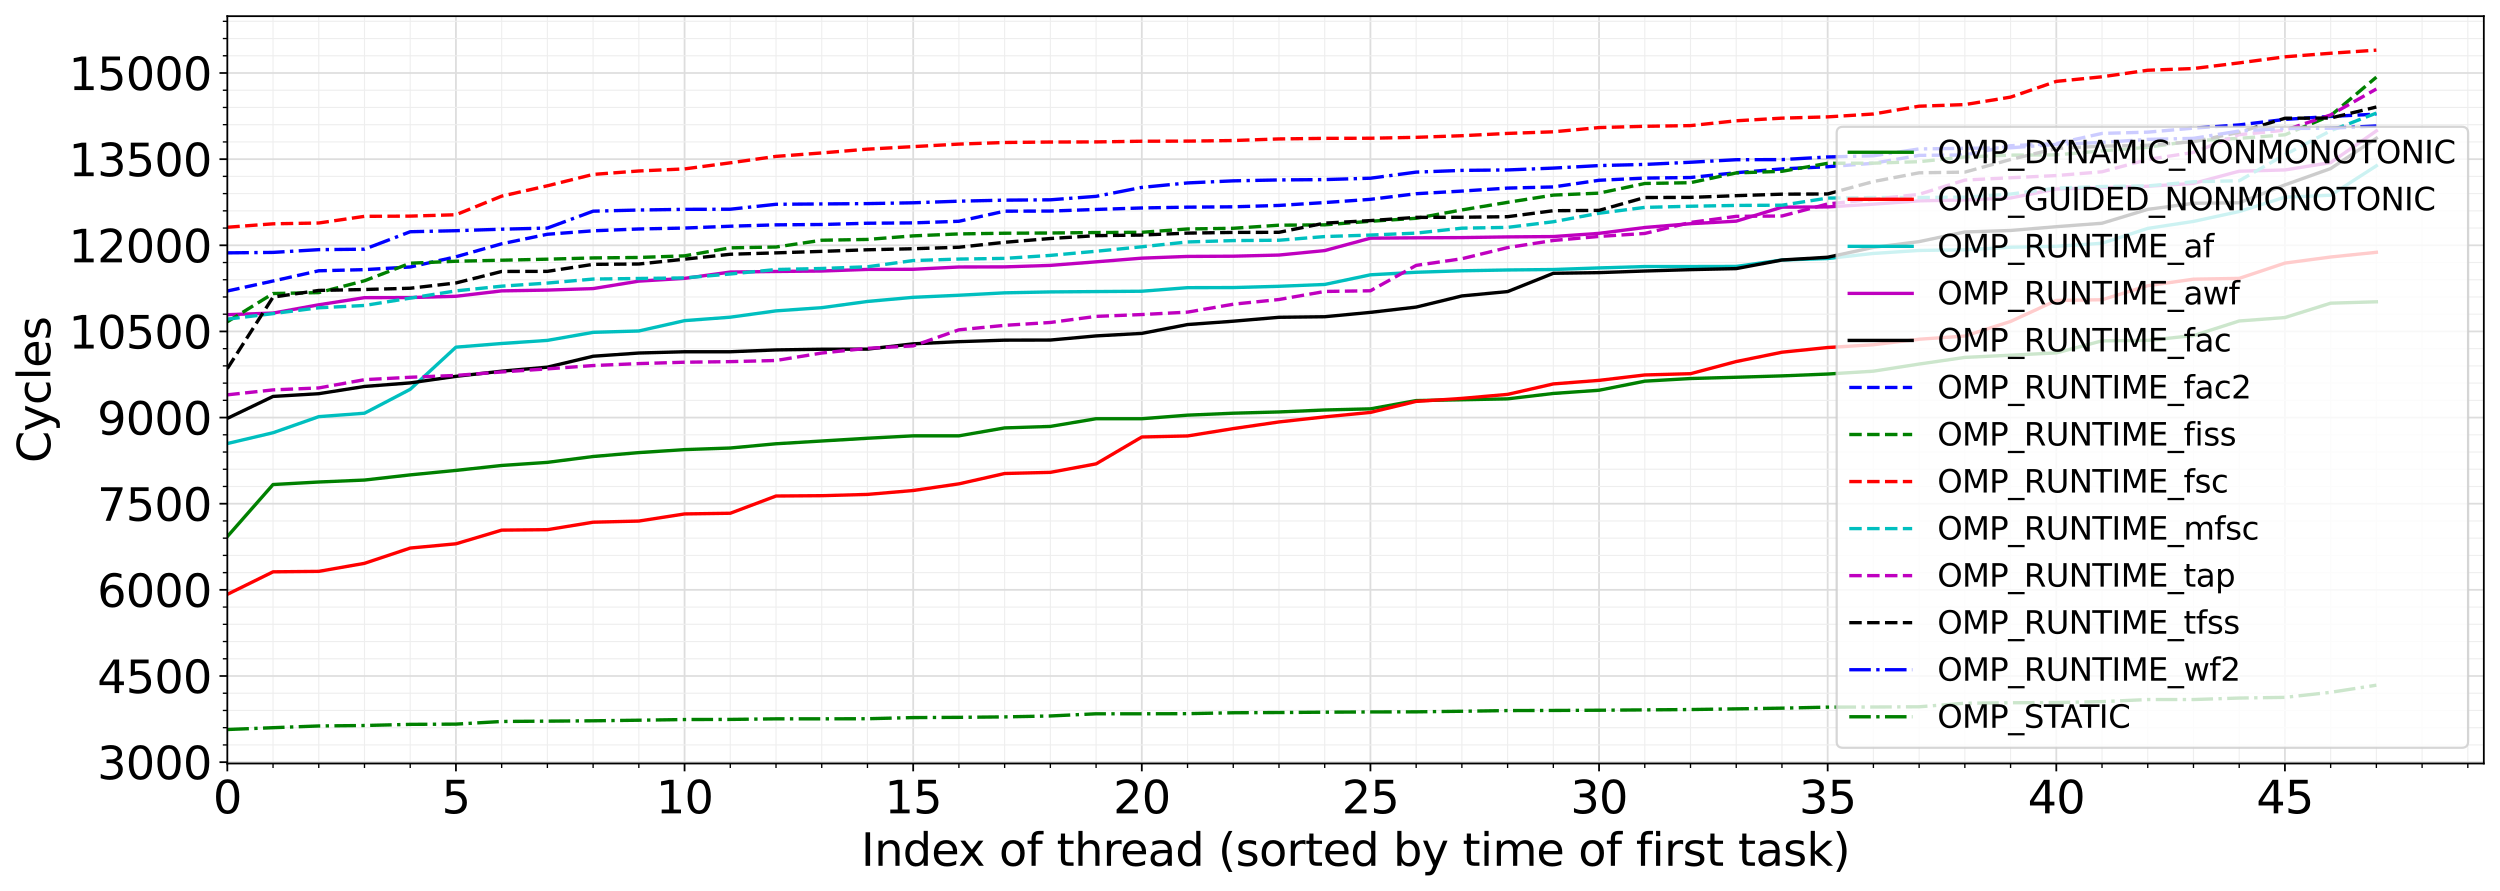 <?xml version="1.0" encoding="utf-8" standalone="no"?>
<!DOCTYPE svg PUBLIC "-//W3C//DTD SVG 1.1//EN"
  "http://www.w3.org/Graphics/SVG/1.1/DTD/svg11.dtd">
<svg xmlns:xlink="http://www.w3.org/1999/xlink" width="1112.781pt" height="396.752pt" viewBox="0 0 1112.781 396.752" xmlns="http://www.w3.org/2000/svg" version="1.1">
 <defs>
  <style type="text/css">*{stroke-linejoin: round; stroke-linecap: butt}</style>
 </defs>
 <g id="figure_1">
  <g id="patch_1">
   <path d="M 0 396.752 
L 1112.781 396.752 
L 1112.781 0 
L 0 0 
z
" style="fill: #ffffff"/>
  </g>
  <g id="axes_1">
   <g id="patch_2">
    <path d="M 101.181 339.84 
L 1105.581 339.84 
L 1105.581 7.2 
L 101.181 7.2 
z
" style="fill: #ffffff"/>
   </g>
   <g id="matplotlib.axis_1">
    <g id="xtick_1">
     <g id="line2d_1">
      <path d="M 101.181 339.84 
L 101.181 7.2 
" clip-path="url(#p64dc6b8d5b)" style="fill: none; stroke: #dddddd; stroke-width: 0.8; stroke-linecap: square"/>
     </g>
     <g id="line2d_2">
      <defs>
       <path id="mdcd4cdc3d5" d="M 0 0 
L 0 3.5 
" style="stroke: #000000; stroke-width: 0.8"/>
      </defs>
      <g>
       <use xlink:href="#mdcd4cdc3d5" x="101.181" y="339.84" style="stroke: #000000; stroke-width: 0.8"/>
      </g>
     </g>
     <g id="text_1">
      <!-- 0 -->
      <g transform="translate(94.819 362.037) scale(0.2 -0.2)">
       <defs>
        <path id="DejaVuSans-30" d="M 2034 4250 
Q 1547 4250 1301 3770 
Q 1056 3291 1056 2328 
Q 1056 1369 1301 889 
Q 1547 409 2034 409 
Q 2525 409 2770 889 
Q 3016 1369 3016 2328 
Q 3016 3291 2770 3770 
Q 2525 4250 2034 4250 
z
M 2034 4750 
Q 2819 4750 3233 4129 
Q 3647 3509 3647 2328 
Q 3647 1150 3233 529 
Q 2819 -91 2034 -91 
Q 1250 -91 836 529 
Q 422 1150 422 2328 
Q 422 3509 836 4129 
Q 1250 4750 2034 4750 
z
" transform="scale(0.016)"/>
       </defs>
       <use xlink:href="#DejaVuSans-30"/>
      </g>
     </g>
    </g>
    <g id="xtick_2">
     <g id="line2d_3">
      <path d="M 202.944 339.84 
L 202.944 7.2 
" clip-path="url(#p64dc6b8d5b)" style="fill: none; stroke: #dddddd; stroke-width: 0.8; stroke-linecap: square"/>
     </g>
     <g id="line2d_4">
      <g>
       <use xlink:href="#mdcd4cdc3d5" x="202.944" y="339.84" style="stroke: #000000; stroke-width: 0.8"/>
      </g>
     </g>
     <g id="text_2">
      <!-- 5 -->
      <g transform="translate(196.582 362.037) scale(0.2 -0.2)">
       <defs>
        <path id="DejaVuSans-35" d="M 691 4666 
L 3169 4666 
L 3169 4134 
L 1269 4134 
L 1269 2991 
Q 1406 3038 1543 3061 
Q 1681 3084 1819 3084 
Q 2600 3084 3056 2656 
Q 3513 2228 3513 1497 
Q 3513 744 3044 326 
Q 2575 -91 1722 -91 
Q 1428 -91 1123 -41 
Q 819 9 494 109 
L 494 744 
Q 775 591 1075 516 
Q 1375 441 1709 441 
Q 2250 441 2565 725 
Q 2881 1009 2881 1497 
Q 2881 1984 2565 2268 
Q 2250 2553 1709 2553 
Q 1456 2553 1204 2497 
Q 953 2441 691 2322 
L 691 4666 
z
" transform="scale(0.016)"/>
       </defs>
       <use xlink:href="#DejaVuSans-35"/>
      </g>
     </g>
    </g>
    <g id="xtick_3">
     <g id="line2d_5">
      <path d="M 304.707 339.84 
L 304.707 7.2 
" clip-path="url(#p64dc6b8d5b)" style="fill: none; stroke: #dddddd; stroke-width: 0.8; stroke-linecap: square"/>
     </g>
     <g id="line2d_6">
      <g>
       <use xlink:href="#mdcd4cdc3d5" x="304.707" y="339.84" style="stroke: #000000; stroke-width: 0.8"/>
      </g>
     </g>
     <g id="text_3">
      <!-- 10 -->
      <g transform="translate(291.982 362.037) scale(0.2 -0.2)">
       <defs>
        <path id="DejaVuSans-31" d="M 794 531 
L 1825 531 
L 1825 4091 
L 703 3866 
L 703 4441 
L 1819 4666 
L 2450 4666 
L 2450 531 
L 3481 531 
L 3481 0 
L 794 0 
L 794 531 
z
" transform="scale(0.016)"/>
       </defs>
       <use xlink:href="#DejaVuSans-31"/>
       <use xlink:href="#DejaVuSans-30" x="63.623"/>
      </g>
     </g>
    </g>
    <g id="xtick_4">
     <g id="line2d_7">
      <path d="M 406.47 339.84 
L 406.47 7.2 
" clip-path="url(#p64dc6b8d5b)" style="fill: none; stroke: #dddddd; stroke-width: 0.8; stroke-linecap: square"/>
     </g>
     <g id="line2d_8">
      <g>
       <use xlink:href="#mdcd4cdc3d5" x="406.47" y="339.84" style="stroke: #000000; stroke-width: 0.8"/>
      </g>
     </g>
     <g id="text_4">
      <!-- 15 -->
      <g transform="translate(393.745 362.037) scale(0.2 -0.2)">
       <use xlink:href="#DejaVuSans-31"/>
       <use xlink:href="#DejaVuSans-35" x="63.623"/>
      </g>
     </g>
    </g>
    <g id="xtick_5">
     <g id="line2d_9">
      <path d="M 508.233 339.84 
L 508.233 7.2 
" clip-path="url(#p64dc6b8d5b)" style="fill: none; stroke: #dddddd; stroke-width: 0.8; stroke-linecap: square"/>
     </g>
     <g id="line2d_10">
      <g>
       <use xlink:href="#mdcd4cdc3d5" x="508.233" y="339.84" style="stroke: #000000; stroke-width: 0.8"/>
      </g>
     </g>
     <g id="text_5">
      <!-- 20 -->
      <g transform="translate(495.508 362.037) scale(0.2 -0.2)">
       <defs>
        <path id="DejaVuSans-32" d="M 1228 531 
L 3431 531 
L 3431 0 
L 469 0 
L 469 531 
Q 828 903 1448 1529 
Q 2069 2156 2228 2338 
Q 2531 2678 2651 2914 
Q 2772 3150 2772 3378 
Q 2772 3750 2511 3984 
Q 2250 4219 1831 4219 
Q 1534 4219 1204 4116 
Q 875 4013 500 3803 
L 500 4441 
Q 881 4594 1212 4672 
Q 1544 4750 1819 4750 
Q 2544 4750 2975 4387 
Q 3406 4025 3406 3419 
Q 3406 3131 3298 2873 
Q 3191 2616 2906 2266 
Q 2828 2175 2409 1742 
Q 1991 1309 1228 531 
z
" transform="scale(0.016)"/>
       </defs>
       <use xlink:href="#DejaVuSans-32"/>
       <use xlink:href="#DejaVuSans-30" x="63.623"/>
      </g>
     </g>
    </g>
    <g id="xtick_6">
     <g id="line2d_11">
      <path d="M 609.996 339.84 
L 609.996 7.2 
" clip-path="url(#p64dc6b8d5b)" style="fill: none; stroke: #dddddd; stroke-width: 0.8; stroke-linecap: square"/>
     </g>
     <g id="line2d_12">
      <g>
       <use xlink:href="#mdcd4cdc3d5" x="609.996" y="339.84" style="stroke: #000000; stroke-width: 0.8"/>
      </g>
     </g>
     <g id="text_6">
      <!-- 25 -->
      <g transform="translate(597.271 362.037) scale(0.2 -0.2)">
       <use xlink:href="#DejaVuSans-32"/>
       <use xlink:href="#DejaVuSans-35" x="63.623"/>
      </g>
     </g>
    </g>
    <g id="xtick_7">
     <g id="line2d_13">
      <path d="M 711.759 339.84 
L 711.759 7.2 
" clip-path="url(#p64dc6b8d5b)" style="fill: none; stroke: #dddddd; stroke-width: 0.8; stroke-linecap: square"/>
     </g>
     <g id="line2d_14">
      <g>
       <use xlink:href="#mdcd4cdc3d5" x="711.759" y="339.84" style="stroke: #000000; stroke-width: 0.8"/>
      </g>
     </g>
     <g id="text_7">
      <!-- 30 -->
      <g transform="translate(699.034 362.037) scale(0.2 -0.2)">
       <defs>
        <path id="DejaVuSans-33" d="M 2597 2516 
Q 3050 2419 3304 2112 
Q 3559 1806 3559 1356 
Q 3559 666 3084 287 
Q 2609 -91 1734 -91 
Q 1441 -91 1130 -33 
Q 819 25 488 141 
L 488 750 
Q 750 597 1062 519 
Q 1375 441 1716 441 
Q 2309 441 2620 675 
Q 2931 909 2931 1356 
Q 2931 1769 2642 2001 
Q 2353 2234 1838 2234 
L 1294 2234 
L 1294 2753 
L 1863 2753 
Q 2328 2753 2575 2939 
Q 2822 3125 2822 3475 
Q 2822 3834 2567 4026 
Q 2313 4219 1838 4219 
Q 1578 4219 1281 4162 
Q 984 4106 628 3988 
L 628 4550 
Q 988 4650 1302 4700 
Q 1616 4750 1894 4750 
Q 2613 4750 3031 4423 
Q 3450 4097 3450 3541 
Q 3450 3153 3228 2886 
Q 3006 2619 2597 2516 
z
" transform="scale(0.016)"/>
       </defs>
       <use xlink:href="#DejaVuSans-33"/>
       <use xlink:href="#DejaVuSans-30" x="63.623"/>
      </g>
     </g>
    </g>
    <g id="xtick_8">
     <g id="line2d_15">
      <path d="M 813.522 339.84 
L 813.522 7.2 
" clip-path="url(#p64dc6b8d5b)" style="fill: none; stroke: #dddddd; stroke-width: 0.8; stroke-linecap: square"/>
     </g>
     <g id="line2d_16">
      <g>
       <use xlink:href="#mdcd4cdc3d5" x="813.522" y="339.84" style="stroke: #000000; stroke-width: 0.8"/>
      </g>
     </g>
     <g id="text_8">
      <!-- 35 -->
      <g transform="translate(800.797 362.037) scale(0.2 -0.2)">
       <use xlink:href="#DejaVuSans-33"/>
       <use xlink:href="#DejaVuSans-35" x="63.623"/>
      </g>
     </g>
    </g>
    <g id="xtick_9">
     <g id="line2d_17">
      <path d="M 915.285 339.84 
L 915.285 7.2 
" clip-path="url(#p64dc6b8d5b)" style="fill: none; stroke: #dddddd; stroke-width: 0.8; stroke-linecap: square"/>
     </g>
     <g id="line2d_18">
      <g>
       <use xlink:href="#mdcd4cdc3d5" x="915.285" y="339.84" style="stroke: #000000; stroke-width: 0.8"/>
      </g>
     </g>
     <g id="text_9">
      <!-- 40 -->
      <g transform="translate(902.56 362.037) scale(0.2 -0.2)">
       <defs>
        <path id="DejaVuSans-34" d="M 2419 4116 
L 825 1625 
L 2419 1625 
L 2419 4116 
z
M 2253 4666 
L 3047 4666 
L 3047 1625 
L 3713 1625 
L 3713 1100 
L 3047 1100 
L 3047 0 
L 2419 0 
L 2419 1100 
L 313 1100 
L 313 1709 
L 2253 4666 
z
" transform="scale(0.016)"/>
       </defs>
       <use xlink:href="#DejaVuSans-34"/>
       <use xlink:href="#DejaVuSans-30" x="63.623"/>
      </g>
     </g>
    </g>
    <g id="xtick_10">
     <g id="line2d_19">
      <path d="M 1017.048 339.84 
L 1017.048 7.2 
" clip-path="url(#p64dc6b8d5b)" style="fill: none; stroke: #dddddd; stroke-width: 0.8; stroke-linecap: square"/>
     </g>
     <g id="line2d_20">
      <g>
       <use xlink:href="#mdcd4cdc3d5" x="1017.048" y="339.84" style="stroke: #000000; stroke-width: 0.8"/>
      </g>
     </g>
     <g id="text_10">
      <!-- 45 -->
      <g transform="translate(1004.323 362.037) scale(0.2 -0.2)">
       <use xlink:href="#DejaVuSans-34"/>
       <use xlink:href="#DejaVuSans-35" x="63.623"/>
      </g>
     </g>
    </g>
    <g id="xtick_11">
     <g id="line2d_21">
      <path d="M 121.534 339.84 
L 121.534 7.2 
" clip-path="url(#p64dc6b8d5b)" style="fill: none; stroke: #eeeeee; stroke-width: 0.5; stroke-linecap: square"/>
     </g>
     <g id="line2d_22">
      <defs>
       <path id="m4c77bd7178" d="M 0 0 
L 0 2 
" style="stroke: #000000; stroke-width: 0.6"/>
      </defs>
      <g>
       <use xlink:href="#m4c77bd7178" x="121.534" y="339.84" style="stroke: #000000; stroke-width: 0.6"/>
      </g>
     </g>
    </g>
    <g id="xtick_12">
     <g id="line2d_23">
      <path d="M 141.886 339.84 
L 141.886 7.2 
" clip-path="url(#p64dc6b8d5b)" style="fill: none; stroke: #eeeeee; stroke-width: 0.5; stroke-linecap: square"/>
     </g>
     <g id="line2d_24">
      <g>
       <use xlink:href="#m4c77bd7178" x="141.886" y="339.84" style="stroke: #000000; stroke-width: 0.6"/>
      </g>
     </g>
    </g>
    <g id="xtick_13">
     <g id="line2d_25">
      <path d="M 162.239 339.84 
L 162.239 7.2 
" clip-path="url(#p64dc6b8d5b)" style="fill: none; stroke: #eeeeee; stroke-width: 0.5; stroke-linecap: square"/>
     </g>
     <g id="line2d_26">
      <g>
       <use xlink:href="#m4c77bd7178" x="162.239" y="339.84" style="stroke: #000000; stroke-width: 0.6"/>
      </g>
     </g>
    </g>
    <g id="xtick_14">
     <g id="line2d_27">
      <path d="M 182.592 339.84 
L 182.592 7.2 
" clip-path="url(#p64dc6b8d5b)" style="fill: none; stroke: #eeeeee; stroke-width: 0.5; stroke-linecap: square"/>
     </g>
     <g id="line2d_28">
      <g>
       <use xlink:href="#m4c77bd7178" x="182.592" y="339.84" style="stroke: #000000; stroke-width: 0.6"/>
      </g>
     </g>
    </g>
    <g id="xtick_15">
     <g id="line2d_29">
      <path d="M 223.297 339.84 
L 223.297 7.2 
" clip-path="url(#p64dc6b8d5b)" style="fill: none; stroke: #eeeeee; stroke-width: 0.5; stroke-linecap: square"/>
     </g>
     <g id="line2d_30">
      <g>
       <use xlink:href="#m4c77bd7178" x="223.297" y="339.84" style="stroke: #000000; stroke-width: 0.6"/>
      </g>
     </g>
    </g>
    <g id="xtick_16">
     <g id="line2d_31">
      <path d="M 243.649 339.84 
L 243.649 7.2 
" clip-path="url(#p64dc6b8d5b)" style="fill: none; stroke: #eeeeee; stroke-width: 0.5; stroke-linecap: square"/>
     </g>
     <g id="line2d_32">
      <g>
       <use xlink:href="#m4c77bd7178" x="243.649" y="339.84" style="stroke: #000000; stroke-width: 0.6"/>
      </g>
     </g>
    </g>
    <g id="xtick_17">
     <g id="line2d_33">
      <path d="M 264.002 339.84 
L 264.002 7.2 
" clip-path="url(#p64dc6b8d5b)" style="fill: none; stroke: #eeeeee; stroke-width: 0.5; stroke-linecap: square"/>
     </g>
     <g id="line2d_34">
      <g>
       <use xlink:href="#m4c77bd7178" x="264.002" y="339.84" style="stroke: #000000; stroke-width: 0.6"/>
      </g>
     </g>
    </g>
    <g id="xtick_18">
     <g id="line2d_35">
      <path d="M 284.355 339.84 
L 284.355 7.2 
" clip-path="url(#p64dc6b8d5b)" style="fill: none; stroke: #eeeeee; stroke-width: 0.5; stroke-linecap: square"/>
     </g>
     <g id="line2d_36">
      <g>
       <use xlink:href="#m4c77bd7178" x="284.355" y="339.84" style="stroke: #000000; stroke-width: 0.6"/>
      </g>
     </g>
    </g>
    <g id="xtick_19">
     <g id="line2d_37">
      <path d="M 325.06 339.84 
L 325.06 7.2 
" clip-path="url(#p64dc6b8d5b)" style="fill: none; stroke: #eeeeee; stroke-width: 0.5; stroke-linecap: square"/>
     </g>
     <g id="line2d_38">
      <g>
       <use xlink:href="#m4c77bd7178" x="325.06" y="339.84" style="stroke: #000000; stroke-width: 0.6"/>
      </g>
     </g>
    </g>
    <g id="xtick_20">
     <g id="line2d_39">
      <path d="M 345.412 339.84 
L 345.412 7.2 
" clip-path="url(#p64dc6b8d5b)" style="fill: none; stroke: #eeeeee; stroke-width: 0.5; stroke-linecap: square"/>
     </g>
     <g id="line2d_40">
      <g>
       <use xlink:href="#m4c77bd7178" x="345.412" y="339.84" style="stroke: #000000; stroke-width: 0.6"/>
      </g>
     </g>
    </g>
    <g id="xtick_21">
     <g id="line2d_41">
      <path d="M 365.765 339.84 
L 365.765 7.2 
" clip-path="url(#p64dc6b8d5b)" style="fill: none; stroke: #eeeeee; stroke-width: 0.5; stroke-linecap: square"/>
     </g>
     <g id="line2d_42">
      <g>
       <use xlink:href="#m4c77bd7178" x="365.765" y="339.84" style="stroke: #000000; stroke-width: 0.6"/>
      </g>
     </g>
    </g>
    <g id="xtick_22">
     <g id="line2d_43">
      <path d="M 386.117 339.84 
L 386.117 7.2 
" clip-path="url(#p64dc6b8d5b)" style="fill: none; stroke: #eeeeee; stroke-width: 0.5; stroke-linecap: square"/>
     </g>
     <g id="line2d_44">
      <g>
       <use xlink:href="#m4c77bd7178" x="386.117" y="339.84" style="stroke: #000000; stroke-width: 0.6"/>
      </g>
     </g>
    </g>
    <g id="xtick_23">
     <g id="line2d_45">
      <path d="M 426.823 339.84 
L 426.823 7.2 
" clip-path="url(#p64dc6b8d5b)" style="fill: none; stroke: #eeeeee; stroke-width: 0.5; stroke-linecap: square"/>
     </g>
     <g id="line2d_46">
      <g>
       <use xlink:href="#m4c77bd7178" x="426.823" y="339.84" style="stroke: #000000; stroke-width: 0.6"/>
      </g>
     </g>
    </g>
    <g id="xtick_24">
     <g id="line2d_47">
      <path d="M 447.175 339.84 
L 447.175 7.2 
" clip-path="url(#p64dc6b8d5b)" style="fill: none; stroke: #eeeeee; stroke-width: 0.5; stroke-linecap: square"/>
     </g>
     <g id="line2d_48">
      <g>
       <use xlink:href="#m4c77bd7178" x="447.175" y="339.84" style="stroke: #000000; stroke-width: 0.6"/>
      </g>
     </g>
    </g>
    <g id="xtick_25">
     <g id="line2d_49">
      <path d="M 467.528 339.84 
L 467.528 7.2 
" clip-path="url(#p64dc6b8d5b)" style="fill: none; stroke: #eeeeee; stroke-width: 0.5; stroke-linecap: square"/>
     </g>
     <g id="line2d_50">
      <g>
       <use xlink:href="#m4c77bd7178" x="467.528" y="339.84" style="stroke: #000000; stroke-width: 0.6"/>
      </g>
     </g>
    </g>
    <g id="xtick_26">
     <g id="line2d_51">
      <path d="M 487.88 339.84 
L 487.88 7.2 
" clip-path="url(#p64dc6b8d5b)" style="fill: none; stroke: #eeeeee; stroke-width: 0.5; stroke-linecap: square"/>
     </g>
     <g id="line2d_52">
      <g>
       <use xlink:href="#m4c77bd7178" x="487.88" y="339.84" style="stroke: #000000; stroke-width: 0.6"/>
      </g>
     </g>
    </g>
    <g id="xtick_27">
     <g id="line2d_53">
      <path d="M 528.586 339.84 
L 528.586 7.2 
" clip-path="url(#p64dc6b8d5b)" style="fill: none; stroke: #eeeeee; stroke-width: 0.5; stroke-linecap: square"/>
     </g>
     <g id="line2d_54">
      <g>
       <use xlink:href="#m4c77bd7178" x="528.586" y="339.84" style="stroke: #000000; stroke-width: 0.6"/>
      </g>
     </g>
    </g>
    <g id="xtick_28">
     <g id="line2d_55">
      <path d="M 548.938 339.84 
L 548.938 7.2 
" clip-path="url(#p64dc6b8d5b)" style="fill: none; stroke: #eeeeee; stroke-width: 0.5; stroke-linecap: square"/>
     </g>
     <g id="line2d_56">
      <g>
       <use xlink:href="#m4c77bd7178" x="548.938" y="339.84" style="stroke: #000000; stroke-width: 0.6"/>
      </g>
     </g>
    </g>
    <g id="xtick_29">
     <g id="line2d_57">
      <path d="M 569.291 339.84 
L 569.291 7.2 
" clip-path="url(#p64dc6b8d5b)" style="fill: none; stroke: #eeeeee; stroke-width: 0.5; stroke-linecap: square"/>
     </g>
     <g id="line2d_58">
      <g>
       <use xlink:href="#m4c77bd7178" x="569.291" y="339.84" style="stroke: #000000; stroke-width: 0.6"/>
      </g>
     </g>
    </g>
    <g id="xtick_30">
     <g id="line2d_59">
      <path d="M 589.643 339.84 
L 589.643 7.2 
" clip-path="url(#p64dc6b8d5b)" style="fill: none; stroke: #eeeeee; stroke-width: 0.5; stroke-linecap: square"/>
     </g>
     <g id="line2d_60">
      <g>
       <use xlink:href="#m4c77bd7178" x="589.643" y="339.84" style="stroke: #000000; stroke-width: 0.6"/>
      </g>
     </g>
    </g>
    <g id="xtick_31">
     <g id="line2d_61">
      <path d="M 630.348 339.84 
L 630.348 7.2 
" clip-path="url(#p64dc6b8d5b)" style="fill: none; stroke: #eeeeee; stroke-width: 0.5; stroke-linecap: square"/>
     </g>
     <g id="line2d_62">
      <g>
       <use xlink:href="#m4c77bd7178" x="630.348" y="339.84" style="stroke: #000000; stroke-width: 0.6"/>
      </g>
     </g>
    </g>
    <g id="xtick_32">
     <g id="line2d_63">
      <path d="M 650.701 339.84 
L 650.701 7.2 
" clip-path="url(#p64dc6b8d5b)" style="fill: none; stroke: #eeeeee; stroke-width: 0.5; stroke-linecap: square"/>
     </g>
     <g id="line2d_64">
      <g>
       <use xlink:href="#m4c77bd7178" x="650.701" y="339.84" style="stroke: #000000; stroke-width: 0.6"/>
      </g>
     </g>
    </g>
    <g id="xtick_33">
     <g id="line2d_65">
      <path d="M 671.054 339.84 
L 671.054 7.2 
" clip-path="url(#p64dc6b8d5b)" style="fill: none; stroke: #eeeeee; stroke-width: 0.5; stroke-linecap: square"/>
     </g>
     <g id="line2d_66">
      <g>
       <use xlink:href="#m4c77bd7178" x="671.054" y="339.84" style="stroke: #000000; stroke-width: 0.6"/>
      </g>
     </g>
    </g>
    <g id="xtick_34">
     <g id="line2d_67">
      <path d="M 691.406 339.84 
L 691.406 7.2 
" clip-path="url(#p64dc6b8d5b)" style="fill: none; stroke: #eeeeee; stroke-width: 0.5; stroke-linecap: square"/>
     </g>
     <g id="line2d_68">
      <g>
       <use xlink:href="#m4c77bd7178" x="691.406" y="339.84" style="stroke: #000000; stroke-width: 0.6"/>
      </g>
     </g>
    </g>
    <g id="xtick_35">
     <g id="line2d_69">
      <path d="M 732.111 339.84 
L 732.111 7.2 
" clip-path="url(#p64dc6b8d5b)" style="fill: none; stroke: #eeeeee; stroke-width: 0.5; stroke-linecap: square"/>
     </g>
     <g id="line2d_70">
      <g>
       <use xlink:href="#m4c77bd7178" x="732.111" y="339.84" style="stroke: #000000; stroke-width: 0.6"/>
      </g>
     </g>
    </g>
    <g id="xtick_36">
     <g id="line2d_71">
      <path d="M 752.464 339.84 
L 752.464 7.2 
" clip-path="url(#p64dc6b8d5b)" style="fill: none; stroke: #eeeeee; stroke-width: 0.5; stroke-linecap: square"/>
     </g>
     <g id="line2d_72">
      <g>
       <use xlink:href="#m4c77bd7178" x="752.464" y="339.84" style="stroke: #000000; stroke-width: 0.6"/>
      </g>
     </g>
    </g>
    <g id="xtick_37">
     <g id="line2d_73">
      <path d="M 772.817 339.84 
L 772.817 7.2 
" clip-path="url(#p64dc6b8d5b)" style="fill: none; stroke: #eeeeee; stroke-width: 0.5; stroke-linecap: square"/>
     </g>
     <g id="line2d_74">
      <g>
       <use xlink:href="#m4c77bd7178" x="772.817" y="339.84" style="stroke: #000000; stroke-width: 0.6"/>
      </g>
     </g>
    </g>
    <g id="xtick_38">
     <g id="line2d_75">
      <path d="M 793.169 339.84 
L 793.169 7.2 
" clip-path="url(#p64dc6b8d5b)" style="fill: none; stroke: #eeeeee; stroke-width: 0.5; stroke-linecap: square"/>
     </g>
     <g id="line2d_76">
      <g>
       <use xlink:href="#m4c77bd7178" x="793.169" y="339.84" style="stroke: #000000; stroke-width: 0.6"/>
      </g>
     </g>
    </g>
    <g id="xtick_39">
     <g id="line2d_77">
      <path d="M 833.874 339.84 
L 833.874 7.2 
" clip-path="url(#p64dc6b8d5b)" style="fill: none; stroke: #eeeeee; stroke-width: 0.5; stroke-linecap: square"/>
     </g>
     <g id="line2d_78">
      <g>
       <use xlink:href="#m4c77bd7178" x="833.874" y="339.84" style="stroke: #000000; stroke-width: 0.6"/>
      </g>
     </g>
    </g>
    <g id="xtick_40">
     <g id="line2d_79">
      <path d="M 854.227 339.84 
L 854.227 7.2 
" clip-path="url(#p64dc6b8d5b)" style="fill: none; stroke: #eeeeee; stroke-width: 0.5; stroke-linecap: square"/>
     </g>
     <g id="line2d_80">
      <g>
       <use xlink:href="#m4c77bd7178" x="854.227" y="339.84" style="stroke: #000000; stroke-width: 0.6"/>
      </g>
     </g>
    </g>
    <g id="xtick_41">
     <g id="line2d_81">
      <path d="M 874.579 339.84 
L 874.579 7.2 
" clip-path="url(#p64dc6b8d5b)" style="fill: none; stroke: #eeeeee; stroke-width: 0.5; stroke-linecap: square"/>
     </g>
     <g id="line2d_82">
      <g>
       <use xlink:href="#m4c77bd7178" x="874.579" y="339.84" style="stroke: #000000; stroke-width: 0.6"/>
      </g>
     </g>
    </g>
    <g id="xtick_42">
     <g id="line2d_83">
      <path d="M 894.932 339.84 
L 894.932 7.2 
" clip-path="url(#p64dc6b8d5b)" style="fill: none; stroke: #eeeeee; stroke-width: 0.5; stroke-linecap: square"/>
     </g>
     <g id="line2d_84">
      <g>
       <use xlink:href="#m4c77bd7178" x="894.932" y="339.84" style="stroke: #000000; stroke-width: 0.6"/>
      </g>
     </g>
    </g>
    <g id="xtick_43">
     <g id="line2d_85">
      <path d="M 935.637 339.84 
L 935.637 7.2 
" clip-path="url(#p64dc6b8d5b)" style="fill: none; stroke: #eeeeee; stroke-width: 0.5; stroke-linecap: square"/>
     </g>
     <g id="line2d_86">
      <g>
       <use xlink:href="#m4c77bd7178" x="935.637" y="339.84" style="stroke: #000000; stroke-width: 0.6"/>
      </g>
     </g>
    </g>
    <g id="xtick_44">
     <g id="line2d_87">
      <path d="M 955.99 339.84 
L 955.99 7.2 
" clip-path="url(#p64dc6b8d5b)" style="fill: none; stroke: #eeeeee; stroke-width: 0.5; stroke-linecap: square"/>
     </g>
     <g id="line2d_88">
      <g>
       <use xlink:href="#m4c77bd7178" x="955.99" y="339.84" style="stroke: #000000; stroke-width: 0.6"/>
      </g>
     </g>
    </g>
    <g id="xtick_45">
     <g id="line2d_89">
      <path d="M 976.342 339.84 
L 976.342 7.2 
" clip-path="url(#p64dc6b8d5b)" style="fill: none; stroke: #eeeeee; stroke-width: 0.5; stroke-linecap: square"/>
     </g>
     <g id="line2d_90">
      <g>
       <use xlink:href="#m4c77bd7178" x="976.342" y="339.84" style="stroke: #000000; stroke-width: 0.6"/>
      </g>
     </g>
    </g>
    <g id="xtick_46">
     <g id="line2d_91">
      <path d="M 996.695 339.84 
L 996.695 7.2 
" clip-path="url(#p64dc6b8d5b)" style="fill: none; stroke: #eeeeee; stroke-width: 0.5; stroke-linecap: square"/>
     </g>
     <g id="line2d_92">
      <g>
       <use xlink:href="#m4c77bd7178" x="996.695" y="339.84" style="stroke: #000000; stroke-width: 0.6"/>
      </g>
     </g>
    </g>
    <g id="xtick_47">
     <g id="line2d_93">
      <path d="M 1037.4 339.84 
L 1037.4 7.2 
" clip-path="url(#p64dc6b8d5b)" style="fill: none; stroke: #eeeeee; stroke-width: 0.5; stroke-linecap: square"/>
     </g>
     <g id="line2d_94">
      <g>
       <use xlink:href="#m4c77bd7178" x="1037.4" y="339.84" style="stroke: #000000; stroke-width: 0.6"/>
      </g>
     </g>
    </g>
    <g id="xtick_48">
     <g id="line2d_95">
      <path d="M 1057.753 339.84 
L 1057.753 7.2 
" clip-path="url(#p64dc6b8d5b)" style="fill: none; stroke: #eeeeee; stroke-width: 0.5; stroke-linecap: square"/>
     </g>
     <g id="line2d_96">
      <g>
       <use xlink:href="#m4c77bd7178" x="1057.753" y="339.84" style="stroke: #000000; stroke-width: 0.6"/>
      </g>
     </g>
    </g>
    <g id="xtick_49">
     <g id="line2d_97">
      <path d="M 1078.105 339.84 
L 1078.105 7.2 
" clip-path="url(#p64dc6b8d5b)" style="fill: none; stroke: #eeeeee; stroke-width: 0.5; stroke-linecap: square"/>
     </g>
     <g id="line2d_98">
      <g>
       <use xlink:href="#m4c77bd7178" x="1078.105" y="339.84" style="stroke: #000000; stroke-width: 0.6"/>
      </g>
     </g>
    </g>
    <g id="xtick_50">
     <g id="line2d_99">
      <path d="M 1098.458 339.84 
L 1098.458 7.2 
" clip-path="url(#p64dc6b8d5b)" style="fill: none; stroke: #eeeeee; stroke-width: 0.5; stroke-linecap: square"/>
     </g>
     <g id="line2d_100">
      <g>
       <use xlink:href="#m4c77bd7178" x="1098.458" y="339.84" style="stroke: #000000; stroke-width: 0.6"/>
      </g>
     </g>
    </g>
    <g id="text_11">
     <!-- Index of thread (sorted by time of first task) -->
     <g transform="translate(383.261 385.393) scale(0.2 -0.2)">
      <defs>
       <path id="DejaVuSans-49" d="M 628 4666 
L 1259 4666 
L 1259 0 
L 628 0 
L 628 4666 
z
" transform="scale(0.016)"/>
       <path id="DejaVuSans-6e" d="M 3513 2113 
L 3513 0 
L 2938 0 
L 2938 2094 
Q 2938 2591 2744 2837 
Q 2550 3084 2163 3084 
Q 1697 3084 1428 2787 
Q 1159 2491 1159 1978 
L 1159 0 
L 581 0 
L 581 3500 
L 1159 3500 
L 1159 2956 
Q 1366 3272 1645 3428 
Q 1925 3584 2291 3584 
Q 2894 3584 3203 3211 
Q 3513 2838 3513 2113 
z
" transform="scale(0.016)"/>
       <path id="DejaVuSans-64" d="M 2906 2969 
L 2906 4863 
L 3481 4863 
L 3481 0 
L 2906 0 
L 2906 525 
Q 2725 213 2448 61 
Q 2172 -91 1784 -91 
Q 1150 -91 751 415 
Q 353 922 353 1747 
Q 353 2572 751 3078 
Q 1150 3584 1784 3584 
Q 2172 3584 2448 3432 
Q 2725 3281 2906 2969 
z
M 947 1747 
Q 947 1113 1208 752 
Q 1469 391 1925 391 
Q 2381 391 2643 752 
Q 2906 1113 2906 1747 
Q 2906 2381 2643 2742 
Q 2381 3103 1925 3103 
Q 1469 3103 1208 2742 
Q 947 2381 947 1747 
z
" transform="scale(0.016)"/>
       <path id="DejaVuSans-65" d="M 3597 1894 
L 3597 1613 
L 953 1613 
Q 991 1019 1311 708 
Q 1631 397 2203 397 
Q 2534 397 2845 478 
Q 3156 559 3463 722 
L 3463 178 
Q 3153 47 2828 -22 
Q 2503 -91 2169 -91 
Q 1331 -91 842 396 
Q 353 884 353 1716 
Q 353 2575 817 3079 
Q 1281 3584 2069 3584 
Q 2775 3584 3186 3129 
Q 3597 2675 3597 1894 
z
M 3022 2063 
Q 3016 2534 2758 2815 
Q 2500 3097 2075 3097 
Q 1594 3097 1305 2825 
Q 1016 2553 972 2059 
L 3022 2063 
z
" transform="scale(0.016)"/>
       <path id="DejaVuSans-78" d="M 3513 3500 
L 2247 1797 
L 3578 0 
L 2900 0 
L 1881 1375 
L 863 0 
L 184 0 
L 1544 1831 
L 300 3500 
L 978 3500 
L 1906 2253 
L 2834 3500 
L 3513 3500 
z
" transform="scale(0.016)"/>
       <path id="DejaVuSans-20" transform="scale(0.016)"/>
       <path id="DejaVuSans-6f" d="M 1959 3097 
Q 1497 3097 1228 2736 
Q 959 2375 959 1747 
Q 959 1119 1226 758 
Q 1494 397 1959 397 
Q 2419 397 2687 759 
Q 2956 1122 2956 1747 
Q 2956 2369 2687 2733 
Q 2419 3097 1959 3097 
z
M 1959 3584 
Q 2709 3584 3137 3096 
Q 3566 2609 3566 1747 
Q 3566 888 3137 398 
Q 2709 -91 1959 -91 
Q 1206 -91 779 398 
Q 353 888 353 1747 
Q 353 2609 779 3096 
Q 1206 3584 1959 3584 
z
" transform="scale(0.016)"/>
       <path id="DejaVuSans-66" d="M 2375 4863 
L 2375 4384 
L 1825 4384 
Q 1516 4384 1395 4259 
Q 1275 4134 1275 3809 
L 1275 3500 
L 2222 3500 
L 2222 3053 
L 1275 3053 
L 1275 0 
L 697 0 
L 697 3053 
L 147 3053 
L 147 3500 
L 697 3500 
L 697 3744 
Q 697 4328 969 4595 
Q 1241 4863 1831 4863 
L 2375 4863 
z
" transform="scale(0.016)"/>
       <path id="DejaVuSans-74" d="M 1172 4494 
L 1172 3500 
L 2356 3500 
L 2356 3053 
L 1172 3053 
L 1172 1153 
Q 1172 725 1289 603 
Q 1406 481 1766 481 
L 2356 481 
L 2356 0 
L 1766 0 
Q 1100 0 847 248 
Q 594 497 594 1153 
L 594 3053 
L 172 3053 
L 172 3500 
L 594 3500 
L 594 4494 
L 1172 4494 
z
" transform="scale(0.016)"/>
       <path id="DejaVuSans-68" d="M 3513 2113 
L 3513 0 
L 2938 0 
L 2938 2094 
Q 2938 2591 2744 2837 
Q 2550 3084 2163 3084 
Q 1697 3084 1428 2787 
Q 1159 2491 1159 1978 
L 1159 0 
L 581 0 
L 581 4863 
L 1159 4863 
L 1159 2956 
Q 1366 3272 1645 3428 
Q 1925 3584 2291 3584 
Q 2894 3584 3203 3211 
Q 3513 2838 3513 2113 
z
" transform="scale(0.016)"/>
       <path id="DejaVuSans-72" d="M 2631 2963 
Q 2534 3019 2420 3045 
Q 2306 3072 2169 3072 
Q 1681 3072 1420 2755 
Q 1159 2438 1159 1844 
L 1159 0 
L 581 0 
L 581 3500 
L 1159 3500 
L 1159 2956 
Q 1341 3275 1631 3429 
Q 1922 3584 2338 3584 
Q 2397 3584 2469 3576 
Q 2541 3569 2628 3553 
L 2631 2963 
z
" transform="scale(0.016)"/>
       <path id="DejaVuSans-61" d="M 2194 1759 
Q 1497 1759 1228 1600 
Q 959 1441 959 1056 
Q 959 750 1161 570 
Q 1363 391 1709 391 
Q 2188 391 2477 730 
Q 2766 1069 2766 1631 
L 2766 1759 
L 2194 1759 
z
M 3341 1997 
L 3341 0 
L 2766 0 
L 2766 531 
Q 2569 213 2275 61 
Q 1981 -91 1556 -91 
Q 1019 -91 701 211 
Q 384 513 384 1019 
Q 384 1609 779 1909 
Q 1175 2209 1959 2209 
L 2766 2209 
L 2766 2266 
Q 2766 2663 2505 2880 
Q 2244 3097 1772 3097 
Q 1472 3097 1187 3025 
Q 903 2953 641 2809 
L 641 3341 
Q 956 3463 1253 3523 
Q 1550 3584 1831 3584 
Q 2591 3584 2966 3190 
Q 3341 2797 3341 1997 
z
" transform="scale(0.016)"/>
       <path id="DejaVuSans-28" d="M 1984 4856 
Q 1566 4138 1362 3434 
Q 1159 2731 1159 2009 
Q 1159 1288 1364 580 
Q 1569 -128 1984 -844 
L 1484 -844 
Q 1016 -109 783 600 
Q 550 1309 550 2009 
Q 550 2706 781 3412 
Q 1013 4119 1484 4856 
L 1984 4856 
z
" transform="scale(0.016)"/>
       <path id="DejaVuSans-73" d="M 2834 3397 
L 2834 2853 
Q 2591 2978 2328 3040 
Q 2066 3103 1784 3103 
Q 1356 3103 1142 2972 
Q 928 2841 928 2578 
Q 928 2378 1081 2264 
Q 1234 2150 1697 2047 
L 1894 2003 
Q 2506 1872 2764 1633 
Q 3022 1394 3022 966 
Q 3022 478 2636 193 
Q 2250 -91 1575 -91 
Q 1294 -91 989 -36 
Q 684 19 347 128 
L 347 722 
Q 666 556 975 473 
Q 1284 391 1588 391 
Q 1994 391 2212 530 
Q 2431 669 2431 922 
Q 2431 1156 2273 1281 
Q 2116 1406 1581 1522 
L 1381 1569 
Q 847 1681 609 1914 
Q 372 2147 372 2553 
Q 372 3047 722 3315 
Q 1072 3584 1716 3584 
Q 2034 3584 2315 3537 
Q 2597 3491 2834 3397 
z
" transform="scale(0.016)"/>
       <path id="DejaVuSans-62" d="M 3116 1747 
Q 3116 2381 2855 2742 
Q 2594 3103 2138 3103 
Q 1681 3103 1420 2742 
Q 1159 2381 1159 1747 
Q 1159 1113 1420 752 
Q 1681 391 2138 391 
Q 2594 391 2855 752 
Q 3116 1113 3116 1747 
z
M 1159 2969 
Q 1341 3281 1617 3432 
Q 1894 3584 2278 3584 
Q 2916 3584 3314 3078 
Q 3713 2572 3713 1747 
Q 3713 922 3314 415 
Q 2916 -91 2278 -91 
Q 1894 -91 1617 61 
Q 1341 213 1159 525 
L 1159 0 
L 581 0 
L 581 4863 
L 1159 4863 
L 1159 2969 
z
" transform="scale(0.016)"/>
       <path id="DejaVuSans-79" d="M 2059 -325 
Q 1816 -950 1584 -1140 
Q 1353 -1331 966 -1331 
L 506 -1331 
L 506 -850 
L 844 -850 
Q 1081 -850 1212 -737 
Q 1344 -625 1503 -206 
L 1606 56 
L 191 3500 
L 800 3500 
L 1894 763 
L 2988 3500 
L 3597 3500 
L 2059 -325 
z
" transform="scale(0.016)"/>
       <path id="DejaVuSans-69" d="M 603 3500 
L 1178 3500 
L 1178 0 
L 603 0 
L 603 3500 
z
M 603 4863 
L 1178 4863 
L 1178 4134 
L 603 4134 
L 603 4863 
z
" transform="scale(0.016)"/>
       <path id="DejaVuSans-6d" d="M 3328 2828 
Q 3544 3216 3844 3400 
Q 4144 3584 4550 3584 
Q 5097 3584 5394 3201 
Q 5691 2819 5691 2113 
L 5691 0 
L 5113 0 
L 5113 2094 
Q 5113 2597 4934 2840 
Q 4756 3084 4391 3084 
Q 3944 3084 3684 2787 
Q 3425 2491 3425 1978 
L 3425 0 
L 2847 0 
L 2847 2094 
Q 2847 2600 2669 2842 
Q 2491 3084 2119 3084 
Q 1678 3084 1418 2786 
Q 1159 2488 1159 1978 
L 1159 0 
L 581 0 
L 581 3500 
L 1159 3500 
L 1159 2956 
Q 1356 3278 1631 3431 
Q 1906 3584 2284 3584 
Q 2666 3584 2933 3390 
Q 3200 3197 3328 2828 
z
" transform="scale(0.016)"/>
       <path id="DejaVuSans-6b" d="M 581 4863 
L 1159 4863 
L 1159 1991 
L 2875 3500 
L 3609 3500 
L 1753 1863 
L 3688 0 
L 2938 0 
L 1159 1709 
L 1159 0 
L 581 0 
L 581 4863 
z
" transform="scale(0.016)"/>
       <path id="DejaVuSans-29" d="M 513 4856 
L 1013 4856 
Q 1481 4119 1714 3412 
Q 1947 2706 1947 2009 
Q 1947 1309 1714 600 
Q 1481 -109 1013 -844 
L 513 -844 
Q 928 -128 1133 580 
Q 1338 1288 1338 2009 
Q 1338 2731 1133 3434 
Q 928 4138 513 4856 
z
" transform="scale(0.016)"/>
      </defs>
      <use xlink:href="#DejaVuSans-49"/>
      <use xlink:href="#DejaVuSans-6e" x="29.492"/>
      <use xlink:href="#DejaVuSans-64" x="92.871"/>
      <use xlink:href="#DejaVuSans-65" x="156.348"/>
      <use xlink:href="#DejaVuSans-78" x="216.121"/>
      <use xlink:href="#DejaVuSans-20" x="275.301"/>
      <use xlink:href="#DejaVuSans-6f" x="307.088"/>
      <use xlink:href="#DejaVuSans-66" x="368.27"/>
      <use xlink:href="#DejaVuSans-20" x="403.475"/>
      <use xlink:href="#DejaVuSans-74" x="435.262"/>
      <use xlink:href="#DejaVuSans-68" x="474.471"/>
      <use xlink:href="#DejaVuSans-72" x="537.85"/>
      <use xlink:href="#DejaVuSans-65" x="576.713"/>
      <use xlink:href="#DejaVuSans-61" x="638.236"/>
      <use xlink:href="#DejaVuSans-64" x="699.516"/>
      <use xlink:href="#DejaVuSans-20" x="762.992"/>
      <use xlink:href="#DejaVuSans-28" x="794.779"/>
      <use xlink:href="#DejaVuSans-73" x="833.793"/>
      <use xlink:href="#DejaVuSans-6f" x="885.893"/>
      <use xlink:href="#DejaVuSans-72" x="947.074"/>
      <use xlink:href="#DejaVuSans-74" x="988.188"/>
      <use xlink:href="#DejaVuSans-65" x="1027.396"/>
      <use xlink:href="#DejaVuSans-64" x="1088.92"/>
      <use xlink:href="#DejaVuSans-20" x="1152.396"/>
      <use xlink:href="#DejaVuSans-62" x="1184.184"/>
      <use xlink:href="#DejaVuSans-79" x="1247.66"/>
      <use xlink:href="#DejaVuSans-20" x="1306.84"/>
      <use xlink:href="#DejaVuSans-74" x="1338.627"/>
      <use xlink:href="#DejaVuSans-69" x="1377.836"/>
      <use xlink:href="#DejaVuSans-6d" x="1405.619"/>
      <use xlink:href="#DejaVuSans-65" x="1503.031"/>
      <use xlink:href="#DejaVuSans-20" x="1564.555"/>
      <use xlink:href="#DejaVuSans-6f" x="1596.342"/>
      <use xlink:href="#DejaVuSans-66" x="1657.523"/>
      <use xlink:href="#DejaVuSans-20" x="1692.729"/>
      <use xlink:href="#DejaVuSans-66" x="1724.516"/>
      <use xlink:href="#DejaVuSans-69" x="1759.721"/>
      <use xlink:href="#DejaVuSans-72" x="1787.504"/>
      <use xlink:href="#DejaVuSans-73" x="1828.617"/>
      <use xlink:href="#DejaVuSans-74" x="1880.717"/>
      <use xlink:href="#DejaVuSans-20" x="1919.926"/>
      <use xlink:href="#DejaVuSans-74" x="1951.713"/>
      <use xlink:href="#DejaVuSans-61" x="1990.922"/>
      <use xlink:href="#DejaVuSans-73" x="2052.201"/>
      <use xlink:href="#DejaVuSans-6b" x="2104.301"/>
      <use xlink:href="#DejaVuSans-29" x="2162.211"/>
     </g>
    </g>
   </g>
   <g id="matplotlib.axis_2">
    <g id="ytick_1">
     <g id="line2d_101">
      <path d="M 101.181 339.239 
L 1105.581 339.239 
" clip-path="url(#p64dc6b8d5b)" style="fill: none; stroke: #dddddd; stroke-width: 0.8; stroke-linecap: square"/>
     </g>
     <g id="line2d_102">
      <defs>
       <path id="mda022c7b22" d="M 0 0 
L -3.5 0 
" style="stroke: #000000; stroke-width: 0.8"/>
      </defs>
      <g>
       <use xlink:href="#mda022c7b22" x="101.181" y="339.239" style="stroke: #000000; stroke-width: 0.8"/>
      </g>
     </g>
     <g id="text_12">
      <!-- 3000 -->
      <g transform="translate(43.281 346.838) scale(0.2 -0.2)">
       <use xlink:href="#DejaVuSans-33"/>
       <use xlink:href="#DejaVuSans-30" x="63.623"/>
       <use xlink:href="#DejaVuSans-30" x="127.246"/>
       <use xlink:href="#DejaVuSans-30" x="190.869"/>
      </g>
     </g>
    </g>
    <g id="ytick_2">
     <g id="line2d_103">
      <path d="M 101.181 300.896 
L 1105.581 300.896 
" clip-path="url(#p64dc6b8d5b)" style="fill: none; stroke: #dddddd; stroke-width: 0.8; stroke-linecap: square"/>
     </g>
     <g id="line2d_104">
      <g>
       <use xlink:href="#mda022c7b22" x="101.181" y="300.896" style="stroke: #000000; stroke-width: 0.8"/>
      </g>
     </g>
     <g id="text_13">
      <!-- 4500 -->
      <g transform="translate(43.281 308.495) scale(0.2 -0.2)">
       <use xlink:href="#DejaVuSans-34"/>
       <use xlink:href="#DejaVuSans-35" x="63.623"/>
       <use xlink:href="#DejaVuSans-30" x="127.246"/>
       <use xlink:href="#DejaVuSans-30" x="190.869"/>
      </g>
     </g>
    </g>
    <g id="ytick_3">
     <g id="line2d_105">
      <path d="M 101.181 262.553 
L 1105.581 262.553 
" clip-path="url(#p64dc6b8d5b)" style="fill: none; stroke: #dddddd; stroke-width: 0.8; stroke-linecap: square"/>
     </g>
     <g id="line2d_106">
      <g>
       <use xlink:href="#mda022c7b22" x="101.181" y="262.553" style="stroke: #000000; stroke-width: 0.8"/>
      </g>
     </g>
     <g id="text_14">
      <!-- 6000 -->
      <g transform="translate(43.281 270.151) scale(0.2 -0.2)">
       <defs>
        <path id="DejaVuSans-36" d="M 2113 2584 
Q 1688 2584 1439 2293 
Q 1191 2003 1191 1497 
Q 1191 994 1439 701 
Q 1688 409 2113 409 
Q 2538 409 2786 701 
Q 3034 994 3034 1497 
Q 3034 2003 2786 2293 
Q 2538 2584 2113 2584 
z
M 3366 4563 
L 3366 3988 
Q 3128 4100 2886 4159 
Q 2644 4219 2406 4219 
Q 1781 4219 1451 3797 
Q 1122 3375 1075 2522 
Q 1259 2794 1537 2939 
Q 1816 3084 2150 3084 
Q 2853 3084 3261 2657 
Q 3669 2231 3669 1497 
Q 3669 778 3244 343 
Q 2819 -91 2113 -91 
Q 1303 -91 875 529 
Q 447 1150 447 2328 
Q 447 3434 972 4092 
Q 1497 4750 2381 4750 
Q 2619 4750 2861 4703 
Q 3103 4656 3366 4563 
z
" transform="scale(0.016)"/>
       </defs>
       <use xlink:href="#DejaVuSans-36"/>
       <use xlink:href="#DejaVuSans-30" x="63.623"/>
       <use xlink:href="#DejaVuSans-30" x="127.246"/>
       <use xlink:href="#DejaVuSans-30" x="190.869"/>
      </g>
     </g>
    </g>
    <g id="ytick_4">
     <g id="line2d_107">
      <path d="M 101.181 224.21 
L 1105.581 224.21 
" clip-path="url(#p64dc6b8d5b)" style="fill: none; stroke: #dddddd; stroke-width: 0.8; stroke-linecap: square"/>
     </g>
     <g id="line2d_108">
      <g>
       <use xlink:href="#mda022c7b22" x="101.181" y="224.21" style="stroke: #000000; stroke-width: 0.8"/>
      </g>
     </g>
     <g id="text_15">
      <!-- 7500 -->
      <g transform="translate(43.281 231.808) scale(0.2 -0.2)">
       <defs>
        <path id="DejaVuSans-37" d="M 525 4666 
L 3525 4666 
L 3525 4397 
L 1831 0 
L 1172 0 
L 2766 4134 
L 525 4134 
L 525 4666 
z
" transform="scale(0.016)"/>
       </defs>
       <use xlink:href="#DejaVuSans-37"/>
       <use xlink:href="#DejaVuSans-35" x="63.623"/>
       <use xlink:href="#DejaVuSans-30" x="127.246"/>
       <use xlink:href="#DejaVuSans-30" x="190.869"/>
      </g>
     </g>
    </g>
    <g id="ytick_5">
     <g id="line2d_109">
      <path d="M 101.181 185.867 
L 1105.581 185.867 
" clip-path="url(#p64dc6b8d5b)" style="fill: none; stroke: #dddddd; stroke-width: 0.8; stroke-linecap: square"/>
     </g>
     <g id="line2d_110">
      <g>
       <use xlink:href="#mda022c7b22" x="101.181" y="185.867" style="stroke: #000000; stroke-width: 0.8"/>
      </g>
     </g>
     <g id="text_16">
      <!-- 9000 -->
      <g transform="translate(43.281 193.465) scale(0.2 -0.2)">
       <defs>
        <path id="DejaVuSans-39" d="M 703 97 
L 703 672 
Q 941 559 1184 500 
Q 1428 441 1663 441 
Q 2288 441 2617 861 
Q 2947 1281 2994 2138 
Q 2813 1869 2534 1725 
Q 2256 1581 1919 1581 
Q 1219 1581 811 2004 
Q 403 2428 403 3163 
Q 403 3881 828 4315 
Q 1253 4750 1959 4750 
Q 2769 4750 3195 4129 
Q 3622 3509 3622 2328 
Q 3622 1225 3098 567 
Q 2575 -91 1691 -91 
Q 1453 -91 1209 -44 
Q 966 3 703 97 
z
M 1959 2075 
Q 2384 2075 2632 2365 
Q 2881 2656 2881 3163 
Q 2881 3666 2632 3958 
Q 2384 4250 1959 4250 
Q 1534 4250 1286 3958 
Q 1038 3666 1038 3163 
Q 1038 2656 1286 2365 
Q 1534 2075 1959 2075 
z
" transform="scale(0.016)"/>
       </defs>
       <use xlink:href="#DejaVuSans-39"/>
       <use xlink:href="#DejaVuSans-30" x="63.623"/>
       <use xlink:href="#DejaVuSans-30" x="127.246"/>
       <use xlink:href="#DejaVuSans-30" x="190.869"/>
      </g>
     </g>
    </g>
    <g id="ytick_6">
     <g id="line2d_111">
      <path d="M 101.181 147.523 
L 1105.581 147.523 
" clip-path="url(#p64dc6b8d5b)" style="fill: none; stroke: #dddddd; stroke-width: 0.8; stroke-linecap: square"/>
     </g>
     <g id="line2d_112">
      <g>
       <use xlink:href="#mda022c7b22" x="101.181" y="147.523" style="stroke: #000000; stroke-width: 0.8"/>
      </g>
     </g>
     <g id="text_17">
      <!-- 10500 -->
      <g transform="translate(30.556 155.122) scale(0.2 -0.2)">
       <use xlink:href="#DejaVuSans-31"/>
       <use xlink:href="#DejaVuSans-30" x="63.623"/>
       <use xlink:href="#DejaVuSans-35" x="127.246"/>
       <use xlink:href="#DejaVuSans-30" x="190.869"/>
       <use xlink:href="#DejaVuSans-30" x="254.492"/>
      </g>
     </g>
    </g>
    <g id="ytick_7">
     <g id="line2d_113">
      <path d="M 101.181 109.18 
L 1105.581 109.18 
" clip-path="url(#p64dc6b8d5b)" style="fill: none; stroke: #dddddd; stroke-width: 0.8; stroke-linecap: square"/>
     </g>
     <g id="line2d_114">
      <g>
       <use xlink:href="#mda022c7b22" x="101.181" y="109.18" style="stroke: #000000; stroke-width: 0.8"/>
      </g>
     </g>
     <g id="text_18">
      <!-- 12000 -->
      <g transform="translate(30.556 116.779) scale(0.2 -0.2)">
       <use xlink:href="#DejaVuSans-31"/>
       <use xlink:href="#DejaVuSans-32" x="63.623"/>
       <use xlink:href="#DejaVuSans-30" x="127.246"/>
       <use xlink:href="#DejaVuSans-30" x="190.869"/>
       <use xlink:href="#DejaVuSans-30" x="254.492"/>
      </g>
     </g>
    </g>
    <g id="ytick_8">
     <g id="line2d_115">
      <path d="M 101.181 70.837 
L 1105.581 70.837 
" clip-path="url(#p64dc6b8d5b)" style="fill: none; stroke: #dddddd; stroke-width: 0.8; stroke-linecap: square"/>
     </g>
     <g id="line2d_116">
      <g>
       <use xlink:href="#mda022c7b22" x="101.181" y="70.837" style="stroke: #000000; stroke-width: 0.8"/>
      </g>
     </g>
     <g id="text_19">
      <!-- 13500 -->
      <g transform="translate(30.556 78.435) scale(0.2 -0.2)">
       <use xlink:href="#DejaVuSans-31"/>
       <use xlink:href="#DejaVuSans-33" x="63.623"/>
       <use xlink:href="#DejaVuSans-35" x="127.246"/>
       <use xlink:href="#DejaVuSans-30" x="190.869"/>
       <use xlink:href="#DejaVuSans-30" x="254.492"/>
      </g>
     </g>
    </g>
    <g id="ytick_9">
     <g id="line2d_117">
      <path d="M 101.181 32.494 
L 1105.581 32.494 
" clip-path="url(#p64dc6b8d5b)" style="fill: none; stroke: #dddddd; stroke-width: 0.8; stroke-linecap: square"/>
     </g>
     <g id="line2d_118">
      <g>
       <use xlink:href="#mda022c7b22" x="101.181" y="32.494" style="stroke: #000000; stroke-width: 0.8"/>
      </g>
     </g>
     <g id="text_20">
      <!-- 15000 -->
      <g transform="translate(30.556 40.092) scale(0.2 -0.2)">
       <use xlink:href="#DejaVuSans-31"/>
       <use xlink:href="#DejaVuSans-35" x="63.623"/>
       <use xlink:href="#DejaVuSans-30" x="127.246"/>
       <use xlink:href="#DejaVuSans-30" x="190.869"/>
       <use xlink:href="#DejaVuSans-30" x="254.492"/>
      </g>
     </g>
    </g>
    <g id="ytick_10">
     <g id="line2d_119">
      <path d="M 101.181 331.571 
L 1105.581 331.571 
" clip-path="url(#p64dc6b8d5b)" style="fill: none; stroke: #eeeeee; stroke-width: 0.5; stroke-linecap: square"/>
     </g>
     <g id="line2d_120">
      <defs>
       <path id="ma559173d63" d="M 0 0 
L -2 0 
" style="stroke: #000000; stroke-width: 0.6"/>
      </defs>
      <g>
       <use xlink:href="#ma559173d63" x="101.181" y="331.571" style="stroke: #000000; stroke-width: 0.6"/>
      </g>
     </g>
    </g>
    <g id="ytick_11">
     <g id="line2d_121">
      <path d="M 101.181 323.902 
L 1105.581 323.902 
" clip-path="url(#p64dc6b8d5b)" style="fill: none; stroke: #eeeeee; stroke-width: 0.5; stroke-linecap: square"/>
     </g>
     <g id="line2d_122">
      <g>
       <use xlink:href="#ma559173d63" x="101.181" y="323.902" style="stroke: #000000; stroke-width: 0.6"/>
      </g>
     </g>
    </g>
    <g id="ytick_12">
     <g id="line2d_123">
      <path d="M 101.181 316.233 
L 1105.581 316.233 
" clip-path="url(#p64dc6b8d5b)" style="fill: none; stroke: #eeeeee; stroke-width: 0.5; stroke-linecap: square"/>
     </g>
     <g id="line2d_124">
      <g>
       <use xlink:href="#ma559173d63" x="101.181" y="316.233" style="stroke: #000000; stroke-width: 0.6"/>
      </g>
     </g>
    </g>
    <g id="ytick_13">
     <g id="line2d_125">
      <path d="M 101.181 308.565 
L 1105.581 308.565 
" clip-path="url(#p64dc6b8d5b)" style="fill: none; stroke: #eeeeee; stroke-width: 0.5; stroke-linecap: square"/>
     </g>
     <g id="line2d_126">
      <g>
       <use xlink:href="#ma559173d63" x="101.181" y="308.565" style="stroke: #000000; stroke-width: 0.6"/>
      </g>
     </g>
    </g>
    <g id="ytick_14">
     <g id="line2d_127">
      <path d="M 101.181 293.227 
L 1105.581 293.227 
" clip-path="url(#p64dc6b8d5b)" style="fill: none; stroke: #eeeeee; stroke-width: 0.5; stroke-linecap: square"/>
     </g>
     <g id="line2d_128">
      <g>
       <use xlink:href="#ma559173d63" x="101.181" y="293.227" style="stroke: #000000; stroke-width: 0.6"/>
      </g>
     </g>
    </g>
    <g id="ytick_15">
     <g id="line2d_129">
      <path d="M 101.181 285.559 
L 1105.581 285.559 
" clip-path="url(#p64dc6b8d5b)" style="fill: none; stroke: #eeeeee; stroke-width: 0.5; stroke-linecap: square"/>
     </g>
     <g id="line2d_130">
      <g>
       <use xlink:href="#ma559173d63" x="101.181" y="285.559" style="stroke: #000000; stroke-width: 0.6"/>
      </g>
     </g>
    </g>
    <g id="ytick_16">
     <g id="line2d_131">
      <path d="M 101.181 277.89 
L 1105.581 277.89 
" clip-path="url(#p64dc6b8d5b)" style="fill: none; stroke: #eeeeee; stroke-width: 0.5; stroke-linecap: square"/>
     </g>
     <g id="line2d_132">
      <g>
       <use xlink:href="#ma559173d63" x="101.181" y="277.89" style="stroke: #000000; stroke-width: 0.6"/>
      </g>
     </g>
    </g>
    <g id="ytick_17">
     <g id="line2d_133">
      <path d="M 101.181 270.222 
L 1105.581 270.222 
" clip-path="url(#p64dc6b8d5b)" style="fill: none; stroke: #eeeeee; stroke-width: 0.5; stroke-linecap: square"/>
     </g>
     <g id="line2d_134">
      <g>
       <use xlink:href="#ma559173d63" x="101.181" y="270.222" style="stroke: #000000; stroke-width: 0.6"/>
      </g>
     </g>
    </g>
    <g id="ytick_18">
     <g id="line2d_135">
      <path d="M 101.181 254.884 
L 1105.581 254.884 
" clip-path="url(#p64dc6b8d5b)" style="fill: none; stroke: #eeeeee; stroke-width: 0.5; stroke-linecap: square"/>
     </g>
     <g id="line2d_136">
      <g>
       <use xlink:href="#ma559173d63" x="101.181" y="254.884" style="stroke: #000000; stroke-width: 0.6"/>
      </g>
     </g>
    </g>
    <g id="ytick_19">
     <g id="line2d_137">
      <path d="M 101.181 247.216 
L 1105.581 247.216 
" clip-path="url(#p64dc6b8d5b)" style="fill: none; stroke: #eeeeee; stroke-width: 0.5; stroke-linecap: square"/>
     </g>
     <g id="line2d_138">
      <g>
       <use xlink:href="#ma559173d63" x="101.181" y="247.216" style="stroke: #000000; stroke-width: 0.6"/>
      </g>
     </g>
    </g>
    <g id="ytick_20">
     <g id="line2d_139">
      <path d="M 101.181 239.547 
L 1105.581 239.547 
" clip-path="url(#p64dc6b8d5b)" style="fill: none; stroke: #eeeeee; stroke-width: 0.5; stroke-linecap: square"/>
     </g>
     <g id="line2d_140">
      <g>
       <use xlink:href="#ma559173d63" x="101.181" y="239.547" style="stroke: #000000; stroke-width: 0.6"/>
      </g>
     </g>
    </g>
    <g id="ytick_21">
     <g id="line2d_141">
      <path d="M 101.181 231.878 
L 1105.581 231.878 
" clip-path="url(#p64dc6b8d5b)" style="fill: none; stroke: #eeeeee; stroke-width: 0.5; stroke-linecap: square"/>
     </g>
     <g id="line2d_142">
      <g>
       <use xlink:href="#ma559173d63" x="101.181" y="231.878" style="stroke: #000000; stroke-width: 0.6"/>
      </g>
     </g>
    </g>
    <g id="ytick_22">
     <g id="line2d_143">
      <path d="M 101.181 216.541 
L 1105.581 216.541 
" clip-path="url(#p64dc6b8d5b)" style="fill: none; stroke: #eeeeee; stroke-width: 0.5; stroke-linecap: square"/>
     </g>
     <g id="line2d_144">
      <g>
       <use xlink:href="#ma559173d63" x="101.181" y="216.541" style="stroke: #000000; stroke-width: 0.6"/>
      </g>
     </g>
    </g>
    <g id="ytick_23">
     <g id="line2d_145">
      <path d="M 101.181 208.872 
L 1105.581 208.872 
" clip-path="url(#p64dc6b8d5b)" style="fill: none; stroke: #eeeeee; stroke-width: 0.5; stroke-linecap: square"/>
     </g>
     <g id="line2d_146">
      <g>
       <use xlink:href="#ma559173d63" x="101.181" y="208.872" style="stroke: #000000; stroke-width: 0.6"/>
      </g>
     </g>
    </g>
    <g id="ytick_24">
     <g id="line2d_147">
      <path d="M 101.181 201.204 
L 1105.581 201.204 
" clip-path="url(#p64dc6b8d5b)" style="fill: none; stroke: #eeeeee; stroke-width: 0.5; stroke-linecap: square"/>
     </g>
     <g id="line2d_148">
      <g>
       <use xlink:href="#ma559173d63" x="101.181" y="201.204" style="stroke: #000000; stroke-width: 0.6"/>
      </g>
     </g>
    </g>
    <g id="ytick_25">
     <g id="line2d_149">
      <path d="M 101.181 193.535 
L 1105.581 193.535 
" clip-path="url(#p64dc6b8d5b)" style="fill: none; stroke: #eeeeee; stroke-width: 0.5; stroke-linecap: square"/>
     </g>
     <g id="line2d_150">
      <g>
       <use xlink:href="#ma559173d63" x="101.181" y="193.535" style="stroke: #000000; stroke-width: 0.6"/>
      </g>
     </g>
    </g>
    <g id="ytick_26">
     <g id="line2d_151">
      <path d="M 101.181 178.198 
L 1105.581 178.198 
" clip-path="url(#p64dc6b8d5b)" style="fill: none; stroke: #eeeeee; stroke-width: 0.5; stroke-linecap: square"/>
     </g>
     <g id="line2d_152">
      <g>
       <use xlink:href="#ma559173d63" x="101.181" y="178.198" style="stroke: #000000; stroke-width: 0.6"/>
      </g>
     </g>
    </g>
    <g id="ytick_27">
     <g id="line2d_153">
      <path d="M 101.181 170.529 
L 1105.581 170.529 
" clip-path="url(#p64dc6b8d5b)" style="fill: none; stroke: #eeeeee; stroke-width: 0.5; stroke-linecap: square"/>
     </g>
     <g id="line2d_154">
      <g>
       <use xlink:href="#ma559173d63" x="101.181" y="170.529" style="stroke: #000000; stroke-width: 0.6"/>
      </g>
     </g>
    </g>
    <g id="ytick_28">
     <g id="line2d_155">
      <path d="M 101.181 162.861 
L 1105.581 162.861 
" clip-path="url(#p64dc6b8d5b)" style="fill: none; stroke: #eeeeee; stroke-width: 0.5; stroke-linecap: square"/>
     </g>
     <g id="line2d_156">
      <g>
       <use xlink:href="#ma559173d63" x="101.181" y="162.861" style="stroke: #000000; stroke-width: 0.6"/>
      </g>
     </g>
    </g>
    <g id="ytick_29">
     <g id="line2d_157">
      <path d="M 101.181 155.192 
L 1105.581 155.192 
" clip-path="url(#p64dc6b8d5b)" style="fill: none; stroke: #eeeeee; stroke-width: 0.5; stroke-linecap: square"/>
     </g>
     <g id="line2d_158">
      <g>
       <use xlink:href="#ma559173d63" x="101.181" y="155.192" style="stroke: #000000; stroke-width: 0.6"/>
      </g>
     </g>
    </g>
    <g id="ytick_30">
     <g id="line2d_159">
      <path d="M 101.181 139.855 
L 1105.581 139.855 
" clip-path="url(#p64dc6b8d5b)" style="fill: none; stroke: #eeeeee; stroke-width: 0.5; stroke-linecap: square"/>
     </g>
     <g id="line2d_160">
      <g>
       <use xlink:href="#ma559173d63" x="101.181" y="139.855" style="stroke: #000000; stroke-width: 0.6"/>
      </g>
     </g>
    </g>
    <g id="ytick_31">
     <g id="line2d_161">
      <path d="M 101.181 132.186 
L 1105.581 132.186 
" clip-path="url(#p64dc6b8d5b)" style="fill: none; stroke: #eeeeee; stroke-width: 0.5; stroke-linecap: square"/>
     </g>
     <g id="line2d_162">
      <g>
       <use xlink:href="#ma559173d63" x="101.181" y="132.186" style="stroke: #000000; stroke-width: 0.6"/>
      </g>
     </g>
    </g>
    <g id="ytick_32">
     <g id="line2d_163">
      <path d="M 101.181 124.517 
L 1105.581 124.517 
" clip-path="url(#p64dc6b8d5b)" style="fill: none; stroke: #eeeeee; stroke-width: 0.5; stroke-linecap: square"/>
     </g>
     <g id="line2d_164">
      <g>
       <use xlink:href="#ma559173d63" x="101.181" y="124.517" style="stroke: #000000; stroke-width: 0.6"/>
      </g>
     </g>
    </g>
    <g id="ytick_33">
     <g id="line2d_165">
      <path d="M 101.181 116.849 
L 1105.581 116.849 
" clip-path="url(#p64dc6b8d5b)" style="fill: none; stroke: #eeeeee; stroke-width: 0.5; stroke-linecap: square"/>
     </g>
     <g id="line2d_166">
      <g>
       <use xlink:href="#ma559173d63" x="101.181" y="116.849" style="stroke: #000000; stroke-width: 0.6"/>
      </g>
     </g>
    </g>
    <g id="ytick_34">
     <g id="line2d_167">
      <path d="M 101.181 101.511 
L 1105.581 101.511 
" clip-path="url(#p64dc6b8d5b)" style="fill: none; stroke: #eeeeee; stroke-width: 0.5; stroke-linecap: square"/>
     </g>
     <g id="line2d_168">
      <g>
       <use xlink:href="#ma559173d63" x="101.181" y="101.511" style="stroke: #000000; stroke-width: 0.6"/>
      </g>
     </g>
    </g>
    <g id="ytick_35">
     <g id="line2d_169">
      <path d="M 101.181 93.843 
L 1105.581 93.843 
" clip-path="url(#p64dc6b8d5b)" style="fill: none; stroke: #eeeeee; stroke-width: 0.5; stroke-linecap: square"/>
     </g>
     <g id="line2d_170">
      <g>
       <use xlink:href="#ma559173d63" x="101.181" y="93.843" style="stroke: #000000; stroke-width: 0.6"/>
      </g>
     </g>
    </g>
    <g id="ytick_36">
     <g id="line2d_171">
      <path d="M 101.181 86.174 
L 1105.581 86.174 
" clip-path="url(#p64dc6b8d5b)" style="fill: none; stroke: #eeeeee; stroke-width: 0.5; stroke-linecap: square"/>
     </g>
     <g id="line2d_172">
      <g>
       <use xlink:href="#ma559173d63" x="101.181" y="86.174" style="stroke: #000000; stroke-width: 0.6"/>
      </g>
     </g>
    </g>
    <g id="ytick_37">
     <g id="line2d_173">
      <path d="M 101.181 78.506 
L 1105.581 78.506 
" clip-path="url(#p64dc6b8d5b)" style="fill: none; stroke: #eeeeee; stroke-width: 0.5; stroke-linecap: square"/>
     </g>
     <g id="line2d_174">
      <g>
       <use xlink:href="#ma559173d63" x="101.181" y="78.506" style="stroke: #000000; stroke-width: 0.6"/>
      </g>
     </g>
    </g>
    <g id="ytick_38">
     <g id="line2d_175">
      <path d="M 101.181 63.168 
L 1105.581 63.168 
" clip-path="url(#p64dc6b8d5b)" style="fill: none; stroke: #eeeeee; stroke-width: 0.5; stroke-linecap: square"/>
     </g>
     <g id="line2d_176">
      <g>
       <use xlink:href="#ma559173d63" x="101.181" y="63.168" style="stroke: #000000; stroke-width: 0.6"/>
      </g>
     </g>
    </g>
    <g id="ytick_39">
     <g id="line2d_177">
      <path d="M 101.181 55.5 
L 1105.581 55.5 
" clip-path="url(#p64dc6b8d5b)" style="fill: none; stroke: #eeeeee; stroke-width: 0.5; stroke-linecap: square"/>
     </g>
     <g id="line2d_178">
      <g>
       <use xlink:href="#ma559173d63" x="101.181" y="55.5" style="stroke: #000000; stroke-width: 0.6"/>
      </g>
     </g>
    </g>
    <g id="ytick_40">
     <g id="line2d_179">
      <path d="M 101.181 47.831 
L 1105.581 47.831 
" clip-path="url(#p64dc6b8d5b)" style="fill: none; stroke: #eeeeee; stroke-width: 0.5; stroke-linecap: square"/>
     </g>
     <g id="line2d_180">
      <g>
       <use xlink:href="#ma559173d63" x="101.181" y="47.831" style="stroke: #000000; stroke-width: 0.6"/>
      </g>
     </g>
    </g>
    <g id="ytick_41">
     <g id="line2d_181">
      <path d="M 101.181 40.162 
L 1105.581 40.162 
" clip-path="url(#p64dc6b8d5b)" style="fill: none; stroke: #eeeeee; stroke-width: 0.5; stroke-linecap: square"/>
     </g>
     <g id="line2d_182">
      <g>
       <use xlink:href="#ma559173d63" x="101.181" y="40.162" style="stroke: #000000; stroke-width: 0.6"/>
      </g>
     </g>
    </g>
    <g id="ytick_42">
     <g id="line2d_183">
      <path d="M 101.181 24.825 
L 1105.581 24.825 
" clip-path="url(#p64dc6b8d5b)" style="fill: none; stroke: #eeeeee; stroke-width: 0.5; stroke-linecap: square"/>
     </g>
     <g id="line2d_184">
      <g>
       <use xlink:href="#ma559173d63" x="101.181" y="24.825" style="stroke: #000000; stroke-width: 0.6"/>
      </g>
     </g>
    </g>
    <g id="ytick_43">
     <g id="line2d_185">
      <path d="M 101.181 17.156 
L 1105.581 17.156 
" clip-path="url(#p64dc6b8d5b)" style="fill: none; stroke: #eeeeee; stroke-width: 0.5; stroke-linecap: square"/>
     </g>
     <g id="line2d_186">
      <g>
       <use xlink:href="#ma559173d63" x="101.181" y="17.156" style="stroke: #000000; stroke-width: 0.6"/>
      </g>
     </g>
    </g>
    <g id="ytick_44">
     <g id="line2d_187">
      <path d="M 101.181 9.488 
L 1105.581 9.488 
" clip-path="url(#p64dc6b8d5b)" style="fill: none; stroke: #eeeeee; stroke-width: 0.5; stroke-linecap: square"/>
     </g>
     <g id="line2d_188">
      <g>
       <use xlink:href="#ma559173d63" x="101.181" y="9.488" style="stroke: #000000; stroke-width: 0.6"/>
      </g>
     </g>
    </g>
    <g id="text_21">
     <!-- Cycles -->
     <g transform="translate(22.397 206.061) rotate(-90) scale(0.2 -0.2)">
      <defs>
       <path id="DejaVuSans-43" d="M 4122 4306 
L 4122 3641 
Q 3803 3938 3442 4084 
Q 3081 4231 2675 4231 
Q 1875 4231 1450 3742 
Q 1025 3253 1025 2328 
Q 1025 1406 1450 917 
Q 1875 428 2675 428 
Q 3081 428 3442 575 
Q 3803 722 4122 1019 
L 4122 359 
Q 3791 134 3420 21 
Q 3050 -91 2638 -91 
Q 1578 -91 968 557 
Q 359 1206 359 2328 
Q 359 3453 968 4101 
Q 1578 4750 2638 4750 
Q 3056 4750 3426 4639 
Q 3797 4528 4122 4306 
z
" transform="scale(0.016)"/>
       <path id="DejaVuSans-63" d="M 3122 3366 
L 3122 2828 
Q 2878 2963 2633 3030 
Q 2388 3097 2138 3097 
Q 1578 3097 1268 2742 
Q 959 2388 959 1747 
Q 959 1106 1268 751 
Q 1578 397 2138 397 
Q 2388 397 2633 464 
Q 2878 531 3122 666 
L 3122 134 
Q 2881 22 2623 -34 
Q 2366 -91 2075 -91 
Q 1284 -91 818 406 
Q 353 903 353 1747 
Q 353 2603 823 3093 
Q 1294 3584 2113 3584 
Q 2378 3584 2631 3529 
Q 2884 3475 3122 3366 
z
" transform="scale(0.016)"/>
       <path id="DejaVuSans-6c" d="M 603 4863 
L 1178 4863 
L 1178 0 
L 603 0 
L 603 4863 
z
" transform="scale(0.016)"/>
      </defs>
      <use xlink:href="#DejaVuSans-43"/>
      <use xlink:href="#DejaVuSans-79" x="69.824"/>
      <use xlink:href="#DejaVuSans-63" x="129.004"/>
      <use xlink:href="#DejaVuSans-6c" x="183.984"/>
      <use xlink:href="#DejaVuSans-65" x="211.768"/>
      <use xlink:href="#DejaVuSans-73" x="273.291"/>
     </g>
    </g>
   </g>
   <g id="line2d_189">
    <path d="M 101.181 238.831 
L 121.534 215.672 
L 141.886 214.547 
L 162.239 213.678 
L 182.592 211.378 
L 202.944 209.384 
L 223.297 207.185 
L 243.649 205.805 
L 264.002 203.198 
L 284.355 201.459 
L 304.707 200.13 
L 325.06 199.414 
L 345.412 197.523 
L 365.765 196.296 
L 386.117 195.069 
L 406.47 193.995 
L 426.823 193.995 
L 447.175 190.468 
L 467.528 189.803 
L 487.88 186.378 
L 508.233 186.378 
L 528.586 184.793 
L 548.938 183.924 
L 569.291 183.361 
L 589.643 182.492 
L 609.996 181.981 
L 630.348 178.3 
L 650.701 177.942 
L 671.054 177.533 
L 691.406 175.13 
L 711.759 173.699 
L 732.111 169.66 
L 752.464 168.484 
L 772.817 167.922 
L 793.169 167.308 
L 813.522 166.49 
L 833.874 165.212 
L 854.227 162.043 
L 874.579 159.077 
L 894.932 158.106 
L 915.285 157.084 
L 935.637 151.716 
L 955.99 151.511 
L 976.342 149.364 
L 996.695 142.871 
L 1017.048 141.337 
L 1037.4 134.947 
L 1057.753 134.333 
" clip-path="url(#p64dc6b8d5b)" style="fill: none; stroke: #008000; stroke-width: 1.5; stroke-linecap: square"/>
   </g>
   <g id="line2d_190">
    <path d="M 101.181 264.547 
L 121.534 254.526 
L 141.886 254.322 
L 162.239 250.743 
L 182.592 243.944 
L 202.944 242.052 
L 223.297 235.968 
L 243.649 235.764 
L 264.002 232.441 
L 284.355 231.929 
L 304.707 228.76 
L 325.06 228.453 
L 345.412 220.784 
L 365.765 220.631 
L 386.117 220.069 
L 406.47 218.33 
L 426.823 215.365 
L 447.175 210.764 
L 467.528 210.253 
L 487.88 206.47 
L 508.233 194.507 
L 528.586 194.046 
L 548.938 190.774 
L 569.291 187.809 
L 589.643 185.56 
L 609.996 183.566 
L 630.348 178.658 
L 650.701 177.329 
L 671.054 175.539 
L 691.406 170.887 
L 711.759 169.302 
L 732.111 166.899 
L 752.464 166.337 
L 772.817 160.918 
L 793.169 156.777 
L 813.522 154.681 
L 833.874 153.454 
L 854.227 151 
L 874.579 149.568 
L 894.932 143.076 
L 915.285 133.72 
L 935.637 133.413 
L 955.99 127.176 
L 976.342 124.262 
L 996.695 123.904 
L 1017.048 117.104 
L 1037.4 114.395 
L 1057.753 112.299 
" clip-path="url(#p64dc6b8d5b)" style="fill: none; stroke: #ff0000; stroke-width: 1.5; stroke-linecap: square"/>
   </g>
   <g id="line2d_191">
    <path d="M 101.181 197.421 
L 121.534 192.615 
L 141.886 185.458 
L 162.239 183.924 
L 182.592 173.29 
L 202.944 154.527 
L 223.297 152.891 
L 243.649 151.511 
L 264.002 147.932 
L 284.355 147.319 
L 304.707 142.718 
L 325.06 141.184 
L 345.412 138.372 
L 365.765 136.941 
L 386.117 134.18 
L 406.47 132.339 
L 426.823 131.419 
L 447.175 130.346 
L 467.528 129.937 
L 487.88 129.783 
L 508.233 129.63 
L 528.586 128.045 
L 548.938 127.994 
L 569.291 127.431 
L 589.643 126.613 
L 609.996 122.319 
L 630.348 121.194 
L 650.701 120.53 
L 671.054 120.172 
L 691.406 119.967 
L 711.759 119.252 
L 732.111 118.638 
L 752.464 118.638 
L 772.817 118.587 
L 793.169 115.724 
L 813.522 115.059 
L 833.874 112.81 
L 854.227 111.481 
L 874.579 111.174 
L 894.932 110.049 
L 915.285 109.64 
L 935.637 108.26 
L 955.99 101.665 
L 976.342 98.546 
L 996.695 94.15 
L 1017.048 87.759 
L 1037.4 86.89 
L 1057.753 73.802 
" clip-path="url(#p64dc6b8d5b)" style="fill: none; stroke: #00bfbf; stroke-width: 1.5; stroke-linecap: square"/>
   </g>
   <g id="line2d_192">
    <path d="M 101.181 140.059 
L 121.534 139.343 
L 141.886 135.662 
L 162.239 132.493 
L 182.592 132.442 
L 202.944 131.879 
L 223.297 129.476 
L 243.649 129.119 
L 264.002 128.454 
L 284.355 125.131 
L 304.707 123.904 
L 325.06 121.092 
L 345.412 120.836 
L 365.765 120.632 
L 386.117 119.916 
L 406.47 119.865 
L 426.823 118.843 
L 447.175 118.791 
L 467.528 118.127 
L 487.88 116.542 
L 508.233 114.906 
L 528.586 114.139 
L 548.938 114.037 
L 569.291 113.526 
L 589.643 111.532 
L 609.996 106.01 
L 630.348 105.857 
L 650.701 105.755 
L 671.054 105.448 
L 691.406 105.295 
L 711.759 103.863 
L 732.111 101.256 
L 752.464 99.569 
L 772.817 98.444 
L 793.169 92.207 
L 813.522 92.105 
L 833.874 90.878 
L 854.227 89.395 
L 874.579 88.986 
L 894.932 88.117 
L 915.285 84.129 
L 935.637 83.516 
L 955.99 82.902 
L 976.342 81.624 
L 996.695 76.205 
L 1017.048 75.643 
L 1037.4 72.371 
L 1057.753 58.26 
" clip-path="url(#p64dc6b8d5b)" style="fill: none; stroke: #bf00bf; stroke-width: 1.5; stroke-linecap: square"/>
   </g>
   <g id="line2d_193">
    <path d="M 101.181 186.224 
L 121.534 176.46 
L 141.886 175.233 
L 162.239 172.012 
L 182.592 170.427 
L 202.944 167.513 
L 223.297 165.212 
L 243.649 163.423 
L 264.002 158.566 
L 284.355 157.135 
L 304.707 156.572 
L 325.06 156.572 
L 345.412 155.754 
L 365.765 155.448 
L 386.117 155.396 
L 406.47 153.045 
L 426.823 152.073 
L 447.175 151.409 
L 467.528 151.358 
L 487.88 149.517 
L 508.233 148.392 
L 528.586 144.456 
L 548.938 142.973 
L 569.291 141.235 
L 589.643 140.979 
L 609.996 139.037 
L 630.348 136.685 
L 650.701 131.726 
L 671.054 129.783 
L 691.406 121.654 
L 711.759 121.348 
L 732.111 120.632 
L 752.464 120.018 
L 772.817 119.558 
L 793.169 115.724 
L 813.522 114.497 
L 833.874 110.1 
L 854.227 107.544 
L 874.579 103.25 
L 894.932 102.585 
L 915.285 100.898 
L 935.637 99.364 
L 955.99 93.178 
L 976.342 90.469 
L 996.695 90.264 
L 1017.048 82.289 
L 1037.4 75.029 
L 1057.753 61.532 
" clip-path="url(#p64dc6b8d5b)" style="fill: none; stroke: #000000; stroke-width: 1.5; stroke-linecap: square"/>
   </g>
   <g id="line2d_194">
    <path d="M 101.181 129.528 
L 121.534 125.08 
L 141.886 120.53 
L 162.239 120.018 
L 182.592 118.843 
L 202.944 114.293 
L 223.297 108.516 
L 243.649 104.272 
L 264.002 102.738 
L 284.355 101.92 
L 304.707 101.511 
L 325.06 100.693 
L 345.412 100.08 
L 365.765 99.927 
L 386.117 99.364 
L 406.47 99.211 
L 426.823 98.495 
L 447.175 93.996 
L 467.528 93.945 
L 487.88 93.229 
L 508.233 92.565 
L 528.586 92.207 
L 548.938 92.053 
L 569.291 91.44 
L 589.643 90.162 
L 609.996 88.73 
L 630.348 86.225 
L 650.701 85.049 
L 671.054 83.72 
L 691.406 83.209 
L 711.759 80.244 
L 732.111 79.272 
L 752.464 79.017 
L 772.817 76.87 
L 793.169 75.182 
L 813.522 74.211 
L 833.874 72.677 
L 854.227 69.15 
L 874.579 68.996 
L 894.932 64.855 
L 915.285 63.884 
L 935.637 59.385 
L 955.99 58.823 
L 976.342 57.033 
L 996.695 55.602 
L 1017.048 53.148 
L 1037.4 51.819 
L 1057.753 50.796 
" clip-path="url(#p64dc6b8d5b)" style="fill: none; stroke-dasharray: 5.55,2.4; stroke-dashoffset: 0; stroke: #0000ff; stroke-width: 1.5"/>
   </g>
   <g id="line2d_195">
    <path d="M 101.181 143.229 
L 121.534 130.652 
L 141.886 130.243 
L 162.239 124.978 
L 182.592 117.156 
L 202.944 116.286 
L 223.297 115.826 
L 243.649 115.366 
L 264.002 114.804 
L 284.355 114.599 
L 304.707 113.884 
L 325.06 110.305 
L 345.412 109.947 
L 365.765 106.931 
L 386.117 106.573 
L 406.47 104.988 
L 426.823 104.119 
L 447.175 103.812 
L 467.528 103.71 
L 487.88 103.505 
L 508.233 103.403 
L 528.586 101.92 
L 548.938 101.614 
L 569.291 100.233 
L 589.643 100.08 
L 609.996 98.495 
L 630.348 97.166 
L 650.701 93.434 
L 671.054 90.06 
L 691.406 86.839 
L 711.759 85.97 
L 732.111 81.675 
L 752.464 81.317 
L 772.817 76.972 
L 793.169 76.256 
L 813.522 72.677 
L 833.874 72.626 
L 854.227 71.962 
L 874.579 69.866 
L 894.932 69.048 
L 915.285 68.945 
L 935.637 67.156 
L 955.99 65.571 
L 976.342 62.657 
L 996.695 61.583 
L 1017.048 59.999 
L 1037.4 51.461 
L 1057.753 34.334 
" clip-path="url(#p64dc6b8d5b)" style="fill: none; stroke-dasharray: 5.55,2.4; stroke-dashoffset: 0; stroke: #008000; stroke-width: 1.5"/>
   </g>
   <g id="line2d_196">
    <path d="M 101.181 101.154 
L 121.534 99.62 
L 141.886 99.262 
L 162.239 96.297 
L 182.592 96.195 
L 202.944 95.581 
L 223.297 87.299 
L 243.649 82.698 
L 264.002 77.636 
L 284.355 76.103 
L 304.707 75.182 
L 325.06 72.473 
L 345.412 69.61 
L 365.765 68.076 
L 386.117 66.389 
L 406.47 65.264 
L 426.823 64.14 
L 447.175 63.424 
L 467.528 63.219 
L 487.88 63.168 
L 508.233 62.862 
L 528.586 62.81 
L 548.938 62.555 
L 569.291 61.839 
L 589.643 61.583 
L 609.996 61.532 
L 630.348 61.123 
L 650.701 60.408 
L 671.054 59.385 
L 691.406 58.669 
L 711.759 56.778 
L 732.111 56.215 
L 752.464 55.909 
L 772.817 53.761 
L 793.169 52.586 
L 813.522 52.023 
L 833.874 50.745 
L 854.227 47.269 
L 874.579 46.553 
L 894.932 43.23 
L 915.285 36.226 
L 935.637 34.181 
L 955.99 31.267 
L 976.342 30.5 
L 996.695 27.995 
L 1017.048 25.285 
L 1037.4 23.7 
L 1057.753 22.32 
" clip-path="url(#p64dc6b8d5b)" style="fill: none; stroke-dasharray: 5.55,2.4; stroke-dashoffset: 0; stroke: #ff0000; stroke-width: 1.5"/>
   </g>
   <g id="line2d_197">
    <path d="M 101.181 142.053 
L 121.534 139.599 
L 141.886 136.992 
L 162.239 135.969 
L 182.592 132.697 
L 202.944 129.476 
L 223.297 127.38 
L 243.649 126 
L 264.002 124.211 
L 284.355 123.955 
L 304.707 123.699 
L 325.06 121.961 
L 345.412 119.967 
L 365.765 119.507 
L 386.117 118.74 
L 406.47 115.98 
L 426.823 115.315 
L 447.175 115.008 
L 467.528 113.679 
L 487.88 111.839 
L 508.233 109.845 
L 528.586 107.698 
L 548.938 107.084 
L 569.291 106.931 
L 589.643 105.295 
L 609.996 104.63 
L 630.348 103.761 
L 650.701 101.563 
L 671.054 101.205 
L 691.406 98.7 
L 711.759 94.916 
L 732.111 92.309 
L 752.464 91.798 
L 772.817 91.44 
L 793.169 91.338 
L 813.522 88.168 
L 833.874 87.912 
L 854.227 87.912 
L 874.579 87.759 
L 894.932 86.379 
L 915.285 83.72 
L 935.637 83.004 
L 955.99 82.749 
L 976.342 80.908 
L 996.695 80.448 
L 1017.048 68.843 
L 1037.4 58.209 
L 1057.753 50.336 
" clip-path="url(#p64dc6b8d5b)" style="fill: none; stroke-dasharray: 5.55,2.4; stroke-dashoffset: 0; stroke: #00bfbf; stroke-width: 1.5"/>
   </g>
   <g id="line2d_198">
    <path d="M 101.181 175.744 
L 121.534 173.546 
L 141.886 172.676 
L 162.239 168.996 
L 182.592 167.922 
L 202.944 167.104 
L 223.297 165.57 
L 243.649 164.19 
L 264.002 162.707 
L 284.355 161.838 
L 304.707 161.225 
L 325.06 160.969 
L 345.412 160.458 
L 365.765 157.135 
L 386.117 155.039 
L 406.47 153.965 
L 426.823 146.808 
L 447.175 144.814 
L 467.528 143.536 
L 487.88 140.826 
L 508.233 140.008 
L 528.586 138.934 
L 548.938 135.407 
L 569.291 133.311 
L 589.643 129.732 
L 609.996 129.425 
L 630.348 118.127 
L 650.701 115.162 
L 671.054 110.203 
L 691.406 107.033 
L 711.759 105.244 
L 732.111 103.914 
L 752.464 99.006 
L 772.817 96.297 
L 793.169 96.143 
L 813.522 90.775 
L 833.874 88.73 
L 854.227 86.481 
L 874.579 80.142 
L 894.932 79.119 
L 915.285 78.148 
L 935.637 76.461 
L 955.99 70.99 
L 976.342 67.821 
L 996.695 59.947 
L 1017.048 57.954 
L 1037.4 51.154 
L 1057.753 39.6 
" clip-path="url(#p64dc6b8d5b)" style="fill: none; stroke-dasharray: 5.55,2.4; stroke-dashoffset: 0; stroke: #bf00bf; stroke-width: 1.5"/>
   </g>
   <g id="line2d_199">
    <path d="M 101.181 164.088 
L 121.534 132.237 
L 141.886 129.272 
L 162.239 128.863 
L 182.592 128.301 
L 202.944 125.949 
L 223.297 120.836 
L 243.649 120.785 
L 264.002 117.667 
L 284.355 117.513 
L 304.707 115.366 
L 325.06 113.168 
L 345.412 112.554 
L 365.765 111.89 
L 386.117 111.174 
L 406.47 110.714 
L 426.823 110.049 
L 447.175 107.851 
L 467.528 106.164 
L 487.88 104.886 
L 508.233 104.63 
L 528.586 103.761 
L 548.938 103.454 
L 569.291 103.403 
L 589.643 99.313 
L 609.996 98.188 
L 630.348 96.757 
L 650.701 96.706 
L 671.054 96.45 
L 691.406 93.792 
L 711.759 93.638 
L 732.111 87.912 
L 752.464 87.861 
L 772.817 87.094 
L 793.169 86.43 
L 813.522 86.328 
L 833.874 80.806 
L 854.227 76.921 
L 874.579 76.614 
L 894.932 70.99 
L 915.285 66.082 
L 935.637 65.06 
L 955.99 64.651 
L 976.342 63.066 
L 996.695 58.874 
L 1017.048 52.637 
L 1037.4 52.534 
L 1057.753 47.627 
" clip-path="url(#p64dc6b8d5b)" style="fill: none; stroke-dasharray: 5.55,2.4; stroke-dashoffset: 0; stroke: #000000; stroke-width: 1.5"/>
   </g>
   <g id="line2d_200">
    <path d="M 101.181 112.554 
L 121.534 112.35 
L 141.886 111.123 
L 162.239 110.918 
L 182.592 103.147 
L 202.944 102.687 
L 223.297 102.023 
L 243.649 101.511 
L 264.002 93.996 
L 284.355 93.485 
L 304.707 93.178 
L 325.06 93.127 
L 345.412 90.929 
L 365.765 90.775 
L 386.117 90.622 
L 406.47 90.264 
L 426.823 89.548 
L 447.175 89.088 
L 467.528 88.935 
L 487.88 87.401 
L 508.233 83.413 
L 528.586 81.42 
L 548.938 80.499 
L 569.291 80.09 
L 589.643 79.937 
L 609.996 79.324 
L 630.348 76.614 
L 650.701 75.847 
L 671.054 75.643 
L 691.406 74.825 
L 711.759 73.7 
L 732.111 73.189 
L 752.464 72.217 
L 772.817 71.093 
L 793.169 71.041 
L 813.522 69.866 
L 833.874 69.354 
L 854.227 66.287 
L 874.579 66.031 
L 894.932 65.776 
L 915.285 64.293 
L 935.637 63.373 
L 955.99 62.044 
L 976.342 61.583 
L 996.695 58.311 
L 1017.048 57.187 
L 1037.4 57.084 
L 1057.753 56.062 
" clip-path="url(#p64dc6b8d5b)" style="fill: none; stroke-dasharray: 9.6,2.4,1.5,2.4; stroke-dashoffset: 0; stroke: #0000ff; stroke-width: 1.5"/>
   </g>
   <g id="line2d_201">
    <path d="M 101.181 324.72 
L 121.534 323.902 
L 141.886 323.135 
L 162.239 322.931 
L 182.592 322.419 
L 202.944 322.317 
L 223.297 321.141 
L 243.649 320.988 
L 264.002 320.835 
L 284.355 320.579 
L 304.707 320.272 
L 325.06 320.221 
L 345.412 319.965 
L 365.765 319.965 
L 386.117 319.914 
L 406.47 319.403 
L 426.823 319.301 
L 447.175 319.096 
L 467.528 318.687 
L 487.88 317.716 
L 508.233 317.716 
L 528.586 317.665 
L 548.938 317.256 
L 569.291 317.154 
L 589.643 317 
L 609.996 316.898 
L 630.348 316.847 
L 650.701 316.591 
L 671.054 316.284 
L 691.406 316.233 
L 711.759 316.131 
L 732.111 315.978 
L 752.464 315.824 
L 772.817 315.518 
L 793.169 315.211 
L 813.522 314.751 
L 833.874 314.7 
L 854.227 314.597 
L 874.579 313.013 
L 894.932 312.808 
L 915.285 312.706 
L 935.637 312.297 
L 955.99 311.377 
L 976.342 311.377 
L 996.695 310.712 
L 1017.048 310.405 
L 1037.4 308.156 
L 1057.753 304.986 
" clip-path="url(#p64dc6b8d5b)" style="fill: none; stroke-dasharray: 9.6,2.4,1.5,2.4; stroke-dashoffset: 0; stroke: #008000; stroke-width: 1.5"/>
   </g>
   <g id="patch_3">
    <path d="M 101.181 339.84 
L 101.181 7.2 
" style="fill: none; stroke: #000000; stroke-width: 0.8; stroke-linejoin: miter; stroke-linecap: square"/>
   </g>
   <g id="patch_4">
    <path d="M 1105.581 339.84 
L 1105.581 7.2 
" style="fill: none; stroke: #000000; stroke-width: 0.8; stroke-linejoin: miter; stroke-linecap: square"/>
   </g>
   <g id="patch_5">
    <path d="M 101.181 339.84 
L 1105.581 339.84 
" style="fill: none; stroke: #000000; stroke-width: 0.8; stroke-linejoin: miter; stroke-linecap: square"/>
   </g>
   <g id="patch_6">
    <path d="M 101.181 7.2 
L 1105.581 7.2 
" style="fill: none; stroke: #000000; stroke-width: 0.8; stroke-linejoin: miter; stroke-linecap: square"/>
   </g>
   <g id="legend_1">
    <g id="patch_7">
     <path d="M 820.329 332.84 
L 1095.781 332.84 
Q 1098.581 332.84 1098.581 330.04 
L 1098.581 59.236 
Q 1098.581 56.436 1095.781 56.436 
L 820.329 56.436 
Q 817.529 56.436 817.529 59.236 
L 817.529 330.04 
Q 817.529 332.84 820.329 332.84 
z
" style="fill: #ffffff; opacity: 0.8; stroke: #cccccc; stroke-linejoin: miter"/>
    </g>
    <g id="line2d_202">
     <path d="M 823.129 67.774 
L 837.129 67.774 
L 851.129 67.774 
" style="fill: none; stroke: #008000; stroke-width: 1.5; stroke-linecap: square"/>
    </g>
    <g id="text_22">
     <!-- OMP_DYNAMIC_NONMONOTONIC -->
     <g transform="translate(862.329 72.674) scale(0.14 -0.14)">
      <defs>
       <path id="DejaVuSans-4f" d="M 2522 4238 
Q 1834 4238 1429 3725 
Q 1025 3213 1025 2328 
Q 1025 1447 1429 934 
Q 1834 422 2522 422 
Q 3209 422 3611 934 
Q 4013 1447 4013 2328 
Q 4013 3213 3611 3725 
Q 3209 4238 2522 4238 
z
M 2522 4750 
Q 3503 4750 4090 4092 
Q 4678 3434 4678 2328 
Q 4678 1225 4090 567 
Q 3503 -91 2522 -91 
Q 1538 -91 948 565 
Q 359 1222 359 2328 
Q 359 3434 948 4092 
Q 1538 4750 2522 4750 
z
" transform="scale(0.016)"/>
       <path id="DejaVuSans-4d" d="M 628 4666 
L 1569 4666 
L 2759 1491 
L 3956 4666 
L 4897 4666 
L 4897 0 
L 4281 0 
L 4281 4097 
L 3078 897 
L 2444 897 
L 1241 4097 
L 1241 0 
L 628 0 
L 628 4666 
z
" transform="scale(0.016)"/>
       <path id="DejaVuSans-50" d="M 1259 4147 
L 1259 2394 
L 2053 2394 
Q 2494 2394 2734 2622 
Q 2975 2850 2975 3272 
Q 2975 3691 2734 3919 
Q 2494 4147 2053 4147 
L 1259 4147 
z
M 628 4666 
L 2053 4666 
Q 2838 4666 3239 4311 
Q 3641 3956 3641 3272 
Q 3641 2581 3239 2228 
Q 2838 1875 2053 1875 
L 1259 1875 
L 1259 0 
L 628 0 
L 628 4666 
z
" transform="scale(0.016)"/>
       <path id="DejaVuSans-5f" d="M 3263 -1063 
L 3263 -1509 
L -63 -1509 
L -63 -1063 
L 3263 -1063 
z
" transform="scale(0.016)"/>
       <path id="DejaVuSans-44" d="M 1259 4147 
L 1259 519 
L 2022 519 
Q 2988 519 3436 956 
Q 3884 1394 3884 2338 
Q 3884 3275 3436 3711 
Q 2988 4147 2022 4147 
L 1259 4147 
z
M 628 4666 
L 1925 4666 
Q 3281 4666 3915 4102 
Q 4550 3538 4550 2338 
Q 4550 1131 3912 565 
Q 3275 0 1925 0 
L 628 0 
L 628 4666 
z
" transform="scale(0.016)"/>
       <path id="DejaVuSans-59" d="M -13 4666 
L 666 4666 
L 1959 2747 
L 3244 4666 
L 3922 4666 
L 2272 2222 
L 2272 0 
L 1638 0 
L 1638 2222 
L -13 4666 
z
" transform="scale(0.016)"/>
       <path id="DejaVuSans-4e" d="M 628 4666 
L 1478 4666 
L 3547 763 
L 3547 4666 
L 4159 4666 
L 4159 0 
L 3309 0 
L 1241 3903 
L 1241 0 
L 628 0 
L 628 4666 
z
" transform="scale(0.016)"/>
       <path id="DejaVuSans-41" d="M 2188 4044 
L 1331 1722 
L 3047 1722 
L 2188 4044 
z
M 1831 4666 
L 2547 4666 
L 4325 0 
L 3669 0 
L 3244 1197 
L 1141 1197 
L 716 0 
L 50 0 
L 1831 4666 
z
" transform="scale(0.016)"/>
       <path id="DejaVuSans-54" d="M -19 4666 
L 3928 4666 
L 3928 4134 
L 2272 4134 
L 2272 0 
L 1638 0 
L 1638 4134 
L -19 4134 
L -19 4666 
z
" transform="scale(0.016)"/>
      </defs>
      <use xlink:href="#DejaVuSans-4f"/>
      <use xlink:href="#DejaVuSans-4d" x="78.711"/>
      <use xlink:href="#DejaVuSans-50" x="164.99"/>
      <use xlink:href="#DejaVuSans-5f" x="225.293"/>
      <use xlink:href="#DejaVuSans-44" x="275.293"/>
      <use xlink:href="#DejaVuSans-59" x="346.795"/>
      <use xlink:href="#DejaVuSans-4e" x="407.879"/>
      <use xlink:href="#DejaVuSans-41" x="482.684"/>
      <use xlink:href="#DejaVuSans-4d" x="551.092"/>
      <use xlink:href="#DejaVuSans-49" x="637.371"/>
      <use xlink:href="#DejaVuSans-43" x="666.863"/>
      <use xlink:href="#DejaVuSans-5f" x="736.688"/>
      <use xlink:href="#DejaVuSans-4e" x="786.688"/>
      <use xlink:href="#DejaVuSans-4f" x="861.492"/>
      <use xlink:href="#DejaVuSans-4e" x="940.203"/>
      <use xlink:href="#DejaVuSans-4d" x="1015.008"/>
      <use xlink:href="#DejaVuSans-4f" x="1101.287"/>
      <use xlink:href="#DejaVuSans-4e" x="1179.998"/>
      <use xlink:href="#DejaVuSans-4f" x="1254.803"/>
      <use xlink:href="#DejaVuSans-54" x="1333.514"/>
      <use xlink:href="#DejaVuSans-4f" x="1394.598"/>
      <use xlink:href="#DejaVuSans-4e" x="1473.309"/>
      <use xlink:href="#DejaVuSans-49" x="1548.113"/>
      <use xlink:href="#DejaVuSans-43" x="1577.605"/>
     </g>
    </g>
    <g id="line2d_203">
     <path d="M 823.129 88.713 
L 837.129 88.713 
L 851.129 88.713 
" style="fill: none; stroke: #ff0000; stroke-width: 1.5; stroke-linecap: square"/>
    </g>
    <g id="text_23">
     <!-- OMP_GUIDED_NONMONOTONIC -->
     <g transform="translate(862.329 93.613) scale(0.14 -0.14)">
      <defs>
       <path id="DejaVuSans-47" d="M 3809 666 
L 3809 1919 
L 2778 1919 
L 2778 2438 
L 4434 2438 
L 4434 434 
Q 4069 175 3628 42 
Q 3188 -91 2688 -91 
Q 1594 -91 976 548 
Q 359 1188 359 2328 
Q 359 3472 976 4111 
Q 1594 4750 2688 4750 
Q 3144 4750 3555 4637 
Q 3966 4525 4313 4306 
L 4313 3634 
Q 3963 3931 3569 4081 
Q 3175 4231 2741 4231 
Q 1884 4231 1454 3753 
Q 1025 3275 1025 2328 
Q 1025 1384 1454 906 
Q 1884 428 2741 428 
Q 3075 428 3337 486 
Q 3600 544 3809 666 
z
" transform="scale(0.016)"/>
       <path id="DejaVuSans-55" d="M 556 4666 
L 1191 4666 
L 1191 1831 
Q 1191 1081 1462 751 
Q 1734 422 2344 422 
Q 2950 422 3222 751 
Q 3494 1081 3494 1831 
L 3494 4666 
L 4128 4666 
L 4128 1753 
Q 4128 841 3676 375 
Q 3225 -91 2344 -91 
Q 1459 -91 1007 375 
Q 556 841 556 1753 
L 556 4666 
z
" transform="scale(0.016)"/>
       <path id="DejaVuSans-45" d="M 628 4666 
L 3578 4666 
L 3578 4134 
L 1259 4134 
L 1259 2753 
L 3481 2753 
L 3481 2222 
L 1259 2222 
L 1259 531 
L 3634 531 
L 3634 0 
L 628 0 
L 628 4666 
z
" transform="scale(0.016)"/>
      </defs>
      <use xlink:href="#DejaVuSans-4f"/>
      <use xlink:href="#DejaVuSans-4d" x="78.711"/>
      <use xlink:href="#DejaVuSans-50" x="164.99"/>
      <use xlink:href="#DejaVuSans-5f" x="225.293"/>
      <use xlink:href="#DejaVuSans-47" x="275.293"/>
      <use xlink:href="#DejaVuSans-55" x="352.783"/>
      <use xlink:href="#DejaVuSans-49" x="425.977"/>
      <use xlink:href="#DejaVuSans-44" x="455.469"/>
      <use xlink:href="#DejaVuSans-45" x="532.471"/>
      <use xlink:href="#DejaVuSans-44" x="595.654"/>
      <use xlink:href="#DejaVuSans-5f" x="672.656"/>
      <use xlink:href="#DejaVuSans-4e" x="722.656"/>
      <use xlink:href="#DejaVuSans-4f" x="797.461"/>
      <use xlink:href="#DejaVuSans-4e" x="876.172"/>
      <use xlink:href="#DejaVuSans-4d" x="950.977"/>
      <use xlink:href="#DejaVuSans-4f" x="1037.256"/>
      <use xlink:href="#DejaVuSans-4e" x="1115.967"/>
      <use xlink:href="#DejaVuSans-4f" x="1190.771"/>
      <use xlink:href="#DejaVuSans-54" x="1269.482"/>
      <use xlink:href="#DejaVuSans-4f" x="1330.566"/>
      <use xlink:href="#DejaVuSans-4e" x="1409.277"/>
      <use xlink:href="#DejaVuSans-49" x="1484.082"/>
      <use xlink:href="#DejaVuSans-43" x="1513.574"/>
     </g>
    </g>
    <g id="line2d_204">
     <path d="M 823.129 109.652 
L 837.129 109.652 
L 851.129 109.652 
" style="fill: none; stroke: #00bfbf; stroke-width: 1.5; stroke-linecap: square"/>
    </g>
    <g id="text_24">
     <!-- OMP_RUNTIME_af -->
     <g transform="translate(862.329 114.552) scale(0.14 -0.14)">
      <defs>
       <path id="DejaVuSans-52" d="M 2841 2188 
Q 3044 2119 3236 1894 
Q 3428 1669 3622 1275 
L 4263 0 
L 3584 0 
L 2988 1197 
Q 2756 1666 2539 1819 
Q 2322 1972 1947 1972 
L 1259 1972 
L 1259 0 
L 628 0 
L 628 4666 
L 2053 4666 
Q 2853 4666 3247 4331 
Q 3641 3997 3641 3322 
Q 3641 2881 3436 2590 
Q 3231 2300 2841 2188 
z
M 1259 4147 
L 1259 2491 
L 2053 2491 
Q 2509 2491 2742 2702 
Q 2975 2913 2975 3322 
Q 2975 3731 2742 3939 
Q 2509 4147 2053 4147 
L 1259 4147 
z
" transform="scale(0.016)"/>
      </defs>
      <use xlink:href="#DejaVuSans-4f"/>
      <use xlink:href="#DejaVuSans-4d" x="78.711"/>
      <use xlink:href="#DejaVuSans-50" x="164.99"/>
      <use xlink:href="#DejaVuSans-5f" x="225.293"/>
      <use xlink:href="#DejaVuSans-52" x="275.293"/>
      <use xlink:href="#DejaVuSans-55" x="344.775"/>
      <use xlink:href="#DejaVuSans-4e" x="417.969"/>
      <use xlink:href="#DejaVuSans-54" x="492.773"/>
      <use xlink:href="#DejaVuSans-49" x="553.857"/>
      <use xlink:href="#DejaVuSans-4d" x="583.35"/>
      <use xlink:href="#DejaVuSans-45" x="669.629"/>
      <use xlink:href="#DejaVuSans-5f" x="732.812"/>
      <use xlink:href="#DejaVuSans-61" x="782.812"/>
      <use xlink:href="#DejaVuSans-66" x="844.092"/>
     </g>
    </g>
    <g id="line2d_205">
     <path d="M 823.129 130.59 
L 837.129 130.59 
L 851.129 130.59 
" style="fill: none; stroke: #bf00bf; stroke-width: 1.5; stroke-linecap: square"/>
    </g>
    <g id="text_25">
     <!-- OMP_RUNTIME_awf -->
     <g transform="translate(862.329 135.49) scale(0.14 -0.14)">
      <defs>
       <path id="DejaVuSans-77" d="M 269 3500 
L 844 3500 
L 1563 769 
L 2278 3500 
L 2956 3500 
L 3675 769 
L 4391 3500 
L 4966 3500 
L 4050 0 
L 3372 0 
L 2619 2869 
L 1863 0 
L 1184 0 
L 269 3500 
z
" transform="scale(0.016)"/>
      </defs>
      <use xlink:href="#DejaVuSans-4f"/>
      <use xlink:href="#DejaVuSans-4d" x="78.711"/>
      <use xlink:href="#DejaVuSans-50" x="164.99"/>
      <use xlink:href="#DejaVuSans-5f" x="225.293"/>
      <use xlink:href="#DejaVuSans-52" x="275.293"/>
      <use xlink:href="#DejaVuSans-55" x="344.775"/>
      <use xlink:href="#DejaVuSans-4e" x="417.969"/>
      <use xlink:href="#DejaVuSans-54" x="492.773"/>
      <use xlink:href="#DejaVuSans-49" x="553.857"/>
      <use xlink:href="#DejaVuSans-4d" x="583.35"/>
      <use xlink:href="#DejaVuSans-45" x="669.629"/>
      <use xlink:href="#DejaVuSans-5f" x="732.812"/>
      <use xlink:href="#DejaVuSans-61" x="782.812"/>
      <use xlink:href="#DejaVuSans-77" x="844.092"/>
      <use xlink:href="#DejaVuSans-66" x="925.879"/>
     </g>
    </g>
    <g id="line2d_206">
     <path d="M 823.129 151.529 
L 837.129 151.529 
L 851.129 151.529 
" style="fill: none; stroke: #000000; stroke-width: 1.5; stroke-linecap: square"/>
    </g>
    <g id="text_26">
     <!-- OMP_RUNTIME_fac -->
     <g transform="translate(862.329 156.429) scale(0.14 -0.14)">
      <use xlink:href="#DejaVuSans-4f"/>
      <use xlink:href="#DejaVuSans-4d" x="78.711"/>
      <use xlink:href="#DejaVuSans-50" x="164.99"/>
      <use xlink:href="#DejaVuSans-5f" x="225.293"/>
      <use xlink:href="#DejaVuSans-52" x="275.293"/>
      <use xlink:href="#DejaVuSans-55" x="344.775"/>
      <use xlink:href="#DejaVuSans-4e" x="417.969"/>
      <use xlink:href="#DejaVuSans-54" x="492.773"/>
      <use xlink:href="#DejaVuSans-49" x="553.857"/>
      <use xlink:href="#DejaVuSans-4d" x="583.35"/>
      <use xlink:href="#DejaVuSans-45" x="669.629"/>
      <use xlink:href="#DejaVuSans-5f" x="732.812"/>
      <use xlink:href="#DejaVuSans-66" x="782.812"/>
      <use xlink:href="#DejaVuSans-61" x="818.018"/>
      <use xlink:href="#DejaVuSans-63" x="879.297"/>
     </g>
    </g>
    <g id="line2d_207">
     <path d="M 823.129 172.468 
L 837.129 172.468 
L 851.129 172.468 
" style="fill: none; stroke-dasharray: 5.55,2.4; stroke-dashoffset: 0; stroke: #0000ff; stroke-width: 1.5"/>
    </g>
    <g id="text_27">
     <!-- OMP_RUNTIME_fac2 -->
     <g transform="translate(862.329 177.368) scale(0.14 -0.14)">
      <use xlink:href="#DejaVuSans-4f"/>
      <use xlink:href="#DejaVuSans-4d" x="78.711"/>
      <use xlink:href="#DejaVuSans-50" x="164.99"/>
      <use xlink:href="#DejaVuSans-5f" x="225.293"/>
      <use xlink:href="#DejaVuSans-52" x="275.293"/>
      <use xlink:href="#DejaVuSans-55" x="344.775"/>
      <use xlink:href="#DejaVuSans-4e" x="417.969"/>
      <use xlink:href="#DejaVuSans-54" x="492.773"/>
      <use xlink:href="#DejaVuSans-49" x="553.857"/>
      <use xlink:href="#DejaVuSans-4d" x="583.35"/>
      <use xlink:href="#DejaVuSans-45" x="669.629"/>
      <use xlink:href="#DejaVuSans-5f" x="732.812"/>
      <use xlink:href="#DejaVuSans-66" x="782.812"/>
      <use xlink:href="#DejaVuSans-61" x="818.018"/>
      <use xlink:href="#DejaVuSans-63" x="879.297"/>
      <use xlink:href="#DejaVuSans-32" x="934.277"/>
     </g>
    </g>
    <g id="line2d_208">
     <path d="M 823.129 193.407 
L 837.129 193.407 
L 851.129 193.407 
" style="fill: none; stroke-dasharray: 5.55,2.4; stroke-dashoffset: 0; stroke: #008000; stroke-width: 1.5"/>
    </g>
    <g id="text_28">
     <!-- OMP_RUNTIME_fiss -->
     <g transform="translate(862.329 198.307) scale(0.14 -0.14)">
      <use xlink:href="#DejaVuSans-4f"/>
      <use xlink:href="#DejaVuSans-4d" x="78.711"/>
      <use xlink:href="#DejaVuSans-50" x="164.99"/>
      <use xlink:href="#DejaVuSans-5f" x="225.293"/>
      <use xlink:href="#DejaVuSans-52" x="275.293"/>
      <use xlink:href="#DejaVuSans-55" x="344.775"/>
      <use xlink:href="#DejaVuSans-4e" x="417.969"/>
      <use xlink:href="#DejaVuSans-54" x="492.773"/>
      <use xlink:href="#DejaVuSans-49" x="553.857"/>
      <use xlink:href="#DejaVuSans-4d" x="583.35"/>
      <use xlink:href="#DejaVuSans-45" x="669.629"/>
      <use xlink:href="#DejaVuSans-5f" x="732.812"/>
      <use xlink:href="#DejaVuSans-66" x="782.812"/>
      <use xlink:href="#DejaVuSans-69" x="818.018"/>
      <use xlink:href="#DejaVuSans-73" x="845.801"/>
      <use xlink:href="#DejaVuSans-73" x="897.9"/>
     </g>
    </g>
    <g id="line2d_209">
     <path d="M 823.129 214.345 
L 837.129 214.345 
L 851.129 214.345 
" style="fill: none; stroke-dasharray: 5.55,2.4; stroke-dashoffset: 0; stroke: #ff0000; stroke-width: 1.5"/>
    </g>
    <g id="text_29">
     <!-- OMP_RUNTIME_fsc -->
     <g transform="translate(862.329 219.245) scale(0.14 -0.14)">
      <use xlink:href="#DejaVuSans-4f"/>
      <use xlink:href="#DejaVuSans-4d" x="78.711"/>
      <use xlink:href="#DejaVuSans-50" x="164.99"/>
      <use xlink:href="#DejaVuSans-5f" x="225.293"/>
      <use xlink:href="#DejaVuSans-52" x="275.293"/>
      <use xlink:href="#DejaVuSans-55" x="344.775"/>
      <use xlink:href="#DejaVuSans-4e" x="417.969"/>
      <use xlink:href="#DejaVuSans-54" x="492.773"/>
      <use xlink:href="#DejaVuSans-49" x="553.857"/>
      <use xlink:href="#DejaVuSans-4d" x="583.35"/>
      <use xlink:href="#DejaVuSans-45" x="669.629"/>
      <use xlink:href="#DejaVuSans-5f" x="732.812"/>
      <use xlink:href="#DejaVuSans-66" x="782.812"/>
      <use xlink:href="#DejaVuSans-73" x="818.018"/>
      <use xlink:href="#DejaVuSans-63" x="870.117"/>
     </g>
    </g>
    <g id="line2d_210">
     <path d="M 823.129 235.284 
L 837.129 235.284 
L 851.129 235.284 
" style="fill: none; stroke-dasharray: 5.55,2.4; stroke-dashoffset: 0; stroke: #00bfbf; stroke-width: 1.5"/>
    </g>
    <g id="text_30">
     <!-- OMP_RUNTIME_mfsc -->
     <g transform="translate(862.329 240.184) scale(0.14 -0.14)">
      <use xlink:href="#DejaVuSans-4f"/>
      <use xlink:href="#DejaVuSans-4d" x="78.711"/>
      <use xlink:href="#DejaVuSans-50" x="164.99"/>
      <use xlink:href="#DejaVuSans-5f" x="225.293"/>
      <use xlink:href="#DejaVuSans-52" x="275.293"/>
      <use xlink:href="#DejaVuSans-55" x="344.775"/>
      <use xlink:href="#DejaVuSans-4e" x="417.969"/>
      <use xlink:href="#DejaVuSans-54" x="492.773"/>
      <use xlink:href="#DejaVuSans-49" x="553.857"/>
      <use xlink:href="#DejaVuSans-4d" x="583.35"/>
      <use xlink:href="#DejaVuSans-45" x="669.629"/>
      <use xlink:href="#DejaVuSans-5f" x="732.812"/>
      <use xlink:href="#DejaVuSans-6d" x="782.812"/>
      <use xlink:href="#DejaVuSans-66" x="880.225"/>
      <use xlink:href="#DejaVuSans-73" x="915.43"/>
      <use xlink:href="#DejaVuSans-63" x="967.529"/>
     </g>
    </g>
    <g id="line2d_211">
     <path d="M 823.129 256.223 
L 837.129 256.223 
L 851.129 256.223 
" style="fill: none; stroke-dasharray: 5.55,2.4; stroke-dashoffset: 0; stroke: #bf00bf; stroke-width: 1.5"/>
    </g>
    <g id="text_31">
     <!-- OMP_RUNTIME_tap -->
     <g transform="translate(862.329 261.123) scale(0.14 -0.14)">
      <defs>
       <path id="DejaVuSans-70" d="M 1159 525 
L 1159 -1331 
L 581 -1331 
L 581 3500 
L 1159 3500 
L 1159 2969 
Q 1341 3281 1617 3432 
Q 1894 3584 2278 3584 
Q 2916 3584 3314 3078 
Q 3713 2572 3713 1747 
Q 3713 922 3314 415 
Q 2916 -91 2278 -91 
Q 1894 -91 1617 61 
Q 1341 213 1159 525 
z
M 3116 1747 
Q 3116 2381 2855 2742 
Q 2594 3103 2138 3103 
Q 1681 3103 1420 2742 
Q 1159 2381 1159 1747 
Q 1159 1113 1420 752 
Q 1681 391 2138 391 
Q 2594 391 2855 752 
Q 3116 1113 3116 1747 
z
" transform="scale(0.016)"/>
      </defs>
      <use xlink:href="#DejaVuSans-4f"/>
      <use xlink:href="#DejaVuSans-4d" x="78.711"/>
      <use xlink:href="#DejaVuSans-50" x="164.99"/>
      <use xlink:href="#DejaVuSans-5f" x="225.293"/>
      <use xlink:href="#DejaVuSans-52" x="275.293"/>
      <use xlink:href="#DejaVuSans-55" x="344.775"/>
      <use xlink:href="#DejaVuSans-4e" x="417.969"/>
      <use xlink:href="#DejaVuSans-54" x="492.773"/>
      <use xlink:href="#DejaVuSans-49" x="553.857"/>
      <use xlink:href="#DejaVuSans-4d" x="583.35"/>
      <use xlink:href="#DejaVuSans-45" x="669.629"/>
      <use xlink:href="#DejaVuSans-5f" x="732.812"/>
      <use xlink:href="#DejaVuSans-74" x="782.812"/>
      <use xlink:href="#DejaVuSans-61" x="822.021"/>
      <use xlink:href="#DejaVuSans-70" x="883.301"/>
     </g>
    </g>
    <g id="line2d_212">
     <path d="M 823.129 277.162 
L 837.129 277.162 
L 851.129 277.162 
" style="fill: none; stroke-dasharray: 5.55,2.4; stroke-dashoffset: 0; stroke: #000000; stroke-width: 1.5"/>
    </g>
    <g id="text_32">
     <!-- OMP_RUNTIME_tfss -->
     <g transform="translate(862.329 282.062) scale(0.14 -0.14)">
      <use xlink:href="#DejaVuSans-4f"/>
      <use xlink:href="#DejaVuSans-4d" x="78.711"/>
      <use xlink:href="#DejaVuSans-50" x="164.99"/>
      <use xlink:href="#DejaVuSans-5f" x="225.293"/>
      <use xlink:href="#DejaVuSans-52" x="275.293"/>
      <use xlink:href="#DejaVuSans-55" x="344.775"/>
      <use xlink:href="#DejaVuSans-4e" x="417.969"/>
      <use xlink:href="#DejaVuSans-54" x="492.773"/>
      <use xlink:href="#DejaVuSans-49" x="553.857"/>
      <use xlink:href="#DejaVuSans-4d" x="583.35"/>
      <use xlink:href="#DejaVuSans-45" x="669.629"/>
      <use xlink:href="#DejaVuSans-5f" x="732.812"/>
      <use xlink:href="#DejaVuSans-74" x="782.812"/>
      <use xlink:href="#DejaVuSans-66" x="822.021"/>
      <use xlink:href="#DejaVuSans-73" x="857.227"/>
      <use xlink:href="#DejaVuSans-73" x="909.326"/>
     </g>
    </g>
    <g id="line2d_213">
     <path d="M 823.129 298.1 
L 837.129 298.1 
L 851.129 298.1 
" style="fill: none; stroke-dasharray: 9.6,2.4,1.5,2.4; stroke-dashoffset: 0; stroke: #0000ff; stroke-width: 1.5"/>
    </g>
    <g id="text_33">
     <!-- OMP_RUNTIME_wf2 -->
     <g transform="translate(862.329 303) scale(0.14 -0.14)">
      <use xlink:href="#DejaVuSans-4f"/>
      <use xlink:href="#DejaVuSans-4d" x="78.711"/>
      <use xlink:href="#DejaVuSans-50" x="164.99"/>
      <use xlink:href="#DejaVuSans-5f" x="225.293"/>
      <use xlink:href="#DejaVuSans-52" x="275.293"/>
      <use xlink:href="#DejaVuSans-55" x="344.775"/>
      <use xlink:href="#DejaVuSans-4e" x="417.969"/>
      <use xlink:href="#DejaVuSans-54" x="492.773"/>
      <use xlink:href="#DejaVuSans-49" x="553.857"/>
      <use xlink:href="#DejaVuSans-4d" x="583.35"/>
      <use xlink:href="#DejaVuSans-45" x="669.629"/>
      <use xlink:href="#DejaVuSans-5f" x="732.812"/>
      <use xlink:href="#DejaVuSans-77" x="782.812"/>
      <use xlink:href="#DejaVuSans-66" x="864.6"/>
      <use xlink:href="#DejaVuSans-32" x="899.805"/>
     </g>
    </g>
    <g id="line2d_214">
     <path d="M 823.129 319.039 
L 837.129 319.039 
L 851.129 319.039 
" style="fill: none; stroke-dasharray: 9.6,2.4,1.5,2.4; stroke-dashoffset: 0; stroke: #008000; stroke-width: 1.5"/>
    </g>
    <g id="text_34">
     <!-- OMP_STATIC -->
     <g transform="translate(862.329 323.939) scale(0.14 -0.14)">
      <defs>
       <path id="DejaVuSans-53" d="M 3425 4513 
L 3425 3897 
Q 3066 4069 2747 4153 
Q 2428 4238 2131 4238 
Q 1616 4238 1336 4038 
Q 1056 3838 1056 3469 
Q 1056 3159 1242 3001 
Q 1428 2844 1947 2747 
L 2328 2669 
Q 3034 2534 3370 2195 
Q 3706 1856 3706 1288 
Q 3706 609 3251 259 
Q 2797 -91 1919 -91 
Q 1588 -91 1214 -16 
Q 841 59 441 206 
L 441 856 
Q 825 641 1194 531 
Q 1563 422 1919 422 
Q 2459 422 2753 634 
Q 3047 847 3047 1241 
Q 3047 1584 2836 1778 
Q 2625 1972 2144 2069 
L 1759 2144 
Q 1053 2284 737 2584 
Q 422 2884 422 3419 
Q 422 4038 858 4394 
Q 1294 4750 2059 4750 
Q 2388 4750 2728 4690 
Q 3069 4631 3425 4513 
z
" transform="scale(0.016)"/>
      </defs>
      <use xlink:href="#DejaVuSans-4f"/>
      <use xlink:href="#DejaVuSans-4d" x="78.711"/>
      <use xlink:href="#DejaVuSans-50" x="164.99"/>
      <use xlink:href="#DejaVuSans-5f" x="225.293"/>
      <use xlink:href="#DejaVuSans-53" x="275.293"/>
      <use xlink:href="#DejaVuSans-54" x="338.77"/>
      <use xlink:href="#DejaVuSans-41" x="392.104"/>
      <use xlink:href="#DejaVuSans-54" x="452.762"/>
      <use xlink:href="#DejaVuSans-49" x="513.846"/>
      <use xlink:href="#DejaVuSans-43" x="543.338"/>
     </g>
    </g>
   </g>
  </g>
 </g>
 <defs>
  <clipPath id="p64dc6b8d5b">
   <rect x="101.181" y="7.2" width="1004.4" height="332.64"/>
  </clipPath>
 </defs>
</svg>
